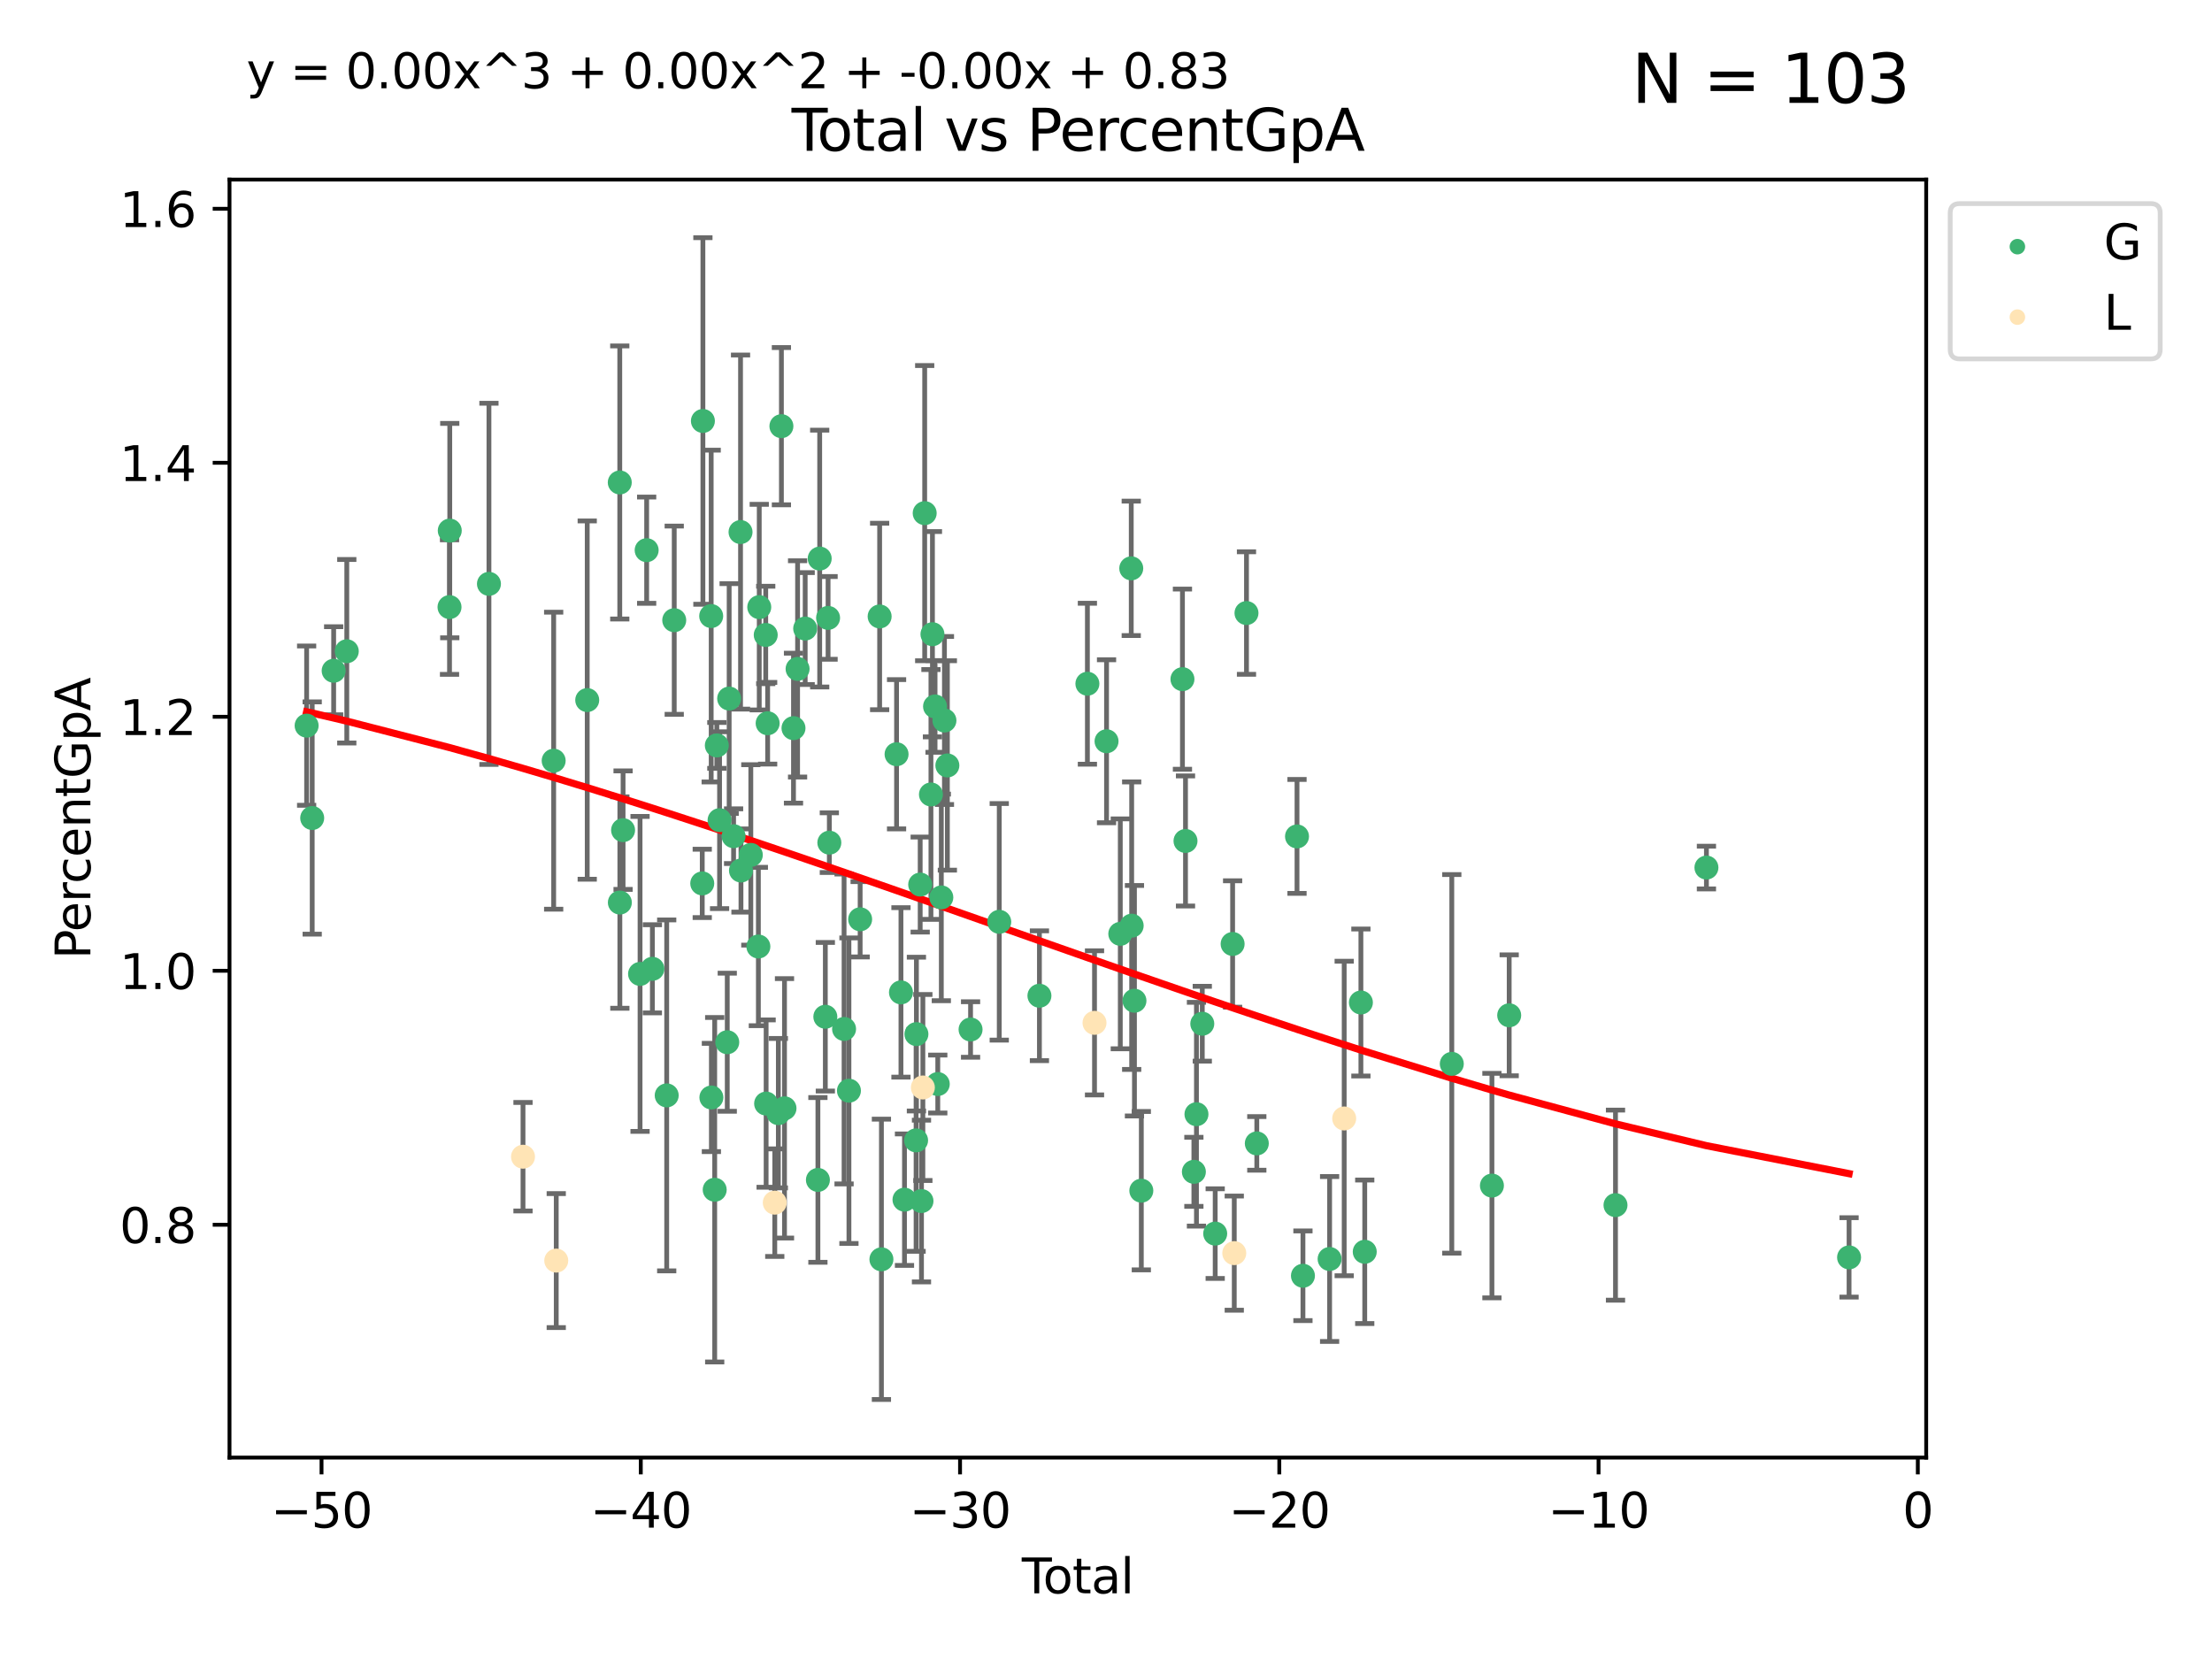 <?xml version="1.0" encoding="utf-8" standalone="no"?>
<!DOCTYPE svg PUBLIC "-//W3C//DTD SVG 1.1//EN"
  "http://www.w3.org/Graphics/SVG/1.1/DTD/svg11.dtd">
<svg xmlns:xlink="http://www.w3.org/1999/xlink" width="460.8pt" height="345.6pt" viewBox="0 0 460.8 345.6" xmlns="http://www.w3.org/2000/svg" version="1.1">
 <defs>
  <style type="text/css">*{stroke-linejoin: round; stroke-linecap: butt}</style>
 </defs>
 <g id="figure_1">
  <g id="patch_1">
   <path d="M 0 345.6 
L 460.8 345.6 
L 460.8 0 
L 0 0 
z
" style="fill: #ffffff"/>
  </g>
  <g id="axes_1">
   <g id="patch_2">
    <path d="M 47.81 303.64 
L 401.26 303.64 
L 401.26 37.411 
L 47.81 37.411 
z
" style="fill: #ffffff"/>
   </g>
   <g id="PathCollection_1">
    <defs>
     <path id="m0fae622077" d="M 0 1.118 
C 0.297 1.118 0.581 1 0.791 0.791 
C 1 0.581 1.118 0.297 1.118 0 
C 1.118 -0.297 1 -0.581 0.791 -0.791 
C 0.581 -1 0.297 -1.118 0 -1.118 
C -0.297 -1.118 -0.581 -1 -0.791 -0.791 
C -1 -0.581 -1.118 -0.297 -1.118 0 
C -1.118 0.297 -1 0.581 -0.791 0.791 
C -0.581 1 -0.297 1.118 0 1.118 
z
" style="stroke: #3cb371"/>
    </defs>
    <g clip-path="url(#pb8b8054c6c)">
     <use xlink:href="#m0fae622077" x="63.876" y="151.162" style="fill: #3cb371; stroke: #3cb371"/>
     <use xlink:href="#m0fae622077" x="65.037" y="170.409" style="fill: #3cb371; stroke: #3cb371"/>
     <use xlink:href="#m0fae622077" x="69.506" y="139.727" style="fill: #3cb371; stroke: #3cb371"/>
     <use xlink:href="#m0fae622077" x="72.242" y="135.666" style="fill: #3cb371; stroke: #3cb371"/>
     <use xlink:href="#m0fae622077" x="93.643" y="126.468" style="fill: #3cb371; stroke: #3cb371"/>
     <use xlink:href="#m0fae622077" x="93.694" y="110.534" style="fill: #3cb371; stroke: #3cb371"/>
     <use xlink:href="#m0fae622077" x="101.857" y="121.629" style="fill: #3cb371; stroke: #3cb371"/>
     <use xlink:href="#m0fae622077" x="115.339" y="158.465" style="fill: #3cb371; stroke: #3cb371"/>
     <use xlink:href="#m0fae622077" x="122.33" y="145.84" style="fill: #3cb371; stroke: #3cb371"/>
     <use xlink:href="#m0fae622077" x="129.109" y="100.505" style="fill: #3cb371; stroke: #3cb371"/>
     <use xlink:href="#m0fae622077" x="129.127" y="188.018" style="fill: #3cb371; stroke: #3cb371"/>
     <use xlink:href="#m0fae622077" x="129.799" y="172.935" style="fill: #3cb371; stroke: #3cb371"/>
     <use xlink:href="#m0fae622077" x="133.335" y="202.885" style="fill: #3cb371; stroke: #3cb371"/>
     <use xlink:href="#m0fae622077" x="134.71" y="114.612" style="fill: #3cb371; stroke: #3cb371"/>
     <use xlink:href="#m0fae622077" x="135.902" y="201.823" style="fill: #3cb371; stroke: #3cb371"/>
     <use xlink:href="#m0fae622077" x="138.886" y="228.191" style="fill: #3cb371; stroke: #3cb371"/>
     <use xlink:href="#m0fae622077" x="140.455" y="129.198" style="fill: #3cb371; stroke: #3cb371"/>
     <use xlink:href="#m0fae622077" x="146.291" y="184.031" style="fill: #3cb371; stroke: #3cb371"/>
     <use xlink:href="#m0fae622077" x="146.428" y="87.695" style="fill: #3cb371; stroke: #3cb371"/>
     <use xlink:href="#m0fae622077" x="148.153" y="128.336" style="fill: #3cb371; stroke: #3cb371"/>
     <use xlink:href="#m0fae622077" x="148.195" y="228.624" style="fill: #3cb371; stroke: #3cb371"/>
     <use xlink:href="#m0fae622077" x="148.885" y="247.845" style="fill: #3cb371; stroke: #3cb371"/>
     <use xlink:href="#m0fae622077" x="149.329" y="155.284" style="fill: #3cb371; stroke: #3cb371"/>
     <use xlink:href="#m0fae622077" x="149.9" y="170.857" style="fill: #3cb371; stroke: #3cb371"/>
     <use xlink:href="#m0fae622077" x="151.502" y="217.116" style="fill: #3cb371; stroke: #3cb371"/>
     <use xlink:href="#m0fae622077" x="151.897" y="145.522" style="fill: #3cb371; stroke: #3cb371"/>
     <use xlink:href="#m0fae622077" x="152.82" y="174.193" style="fill: #3cb371; stroke: #3cb371"/>
     <use xlink:href="#m0fae622077" x="154.268" y="110.837" style="fill: #3cb371; stroke: #3cb371"/>
     <use xlink:href="#m0fae622077" x="154.358" y="181.343" style="fill: #3cb371; stroke: #3cb371"/>
     <use xlink:href="#m0fae622077" x="156.409" y="178.094" style="fill: #3cb371; stroke: #3cb371"/>
     <use xlink:href="#m0fae622077" x="157.983" y="197.176" style="fill: #3cb371; stroke: #3cb371"/>
     <use xlink:href="#m0fae622077" x="158.166" y="126.478" style="fill: #3cb371; stroke: #3cb371"/>
     <use xlink:href="#m0fae622077" x="159.515" y="132.272" style="fill: #3cb371; stroke: #3cb371"/>
     <use xlink:href="#m0fae622077" x="159.597" y="229.896" style="fill: #3cb371; stroke: #3cb371"/>
     <use xlink:href="#m0fae622077" x="159.915" y="150.669" style="fill: #3cb371; stroke: #3cb371"/>
     <use xlink:href="#m0fae622077" x="162.145" y="231.892" style="fill: #3cb371; stroke: #3cb371"/>
     <use xlink:href="#m0fae622077" x="162.781" y="88.779" style="fill: #3cb371; stroke: #3cb371"/>
     <use xlink:href="#m0fae622077" x="163.426" y="230.883" style="fill: #3cb371; stroke: #3cb371"/>
     <use xlink:href="#m0fae622077" x="165.3" y="151.685" style="fill: #3cb371; stroke: #3cb371"/>
     <use xlink:href="#m0fae622077" x="166.152" y="139.343" style="fill: #3cb371; stroke: #3cb371"/>
     <use xlink:href="#m0fae622077" x="167.733" y="130.939" style="fill: #3cb371; stroke: #3cb371"/>
     <use xlink:href="#m0fae622077" x="170.386" y="245.801" style="fill: #3cb371; stroke: #3cb371"/>
     <use xlink:href="#m0fae622077" x="170.757" y="116.358" style="fill: #3cb371; stroke: #3cb371"/>
     <use xlink:href="#m0fae622077" x="171.932" y="211.808" style="fill: #3cb371; stroke: #3cb371"/>
     <use xlink:href="#m0fae622077" x="172.505" y="128.721" style="fill: #3cb371; stroke: #3cb371"/>
     <use xlink:href="#m0fae622077" x="172.766" y="175.541" style="fill: #3cb371; stroke: #3cb371"/>
     <use xlink:href="#m0fae622077" x="175.836" y="214.352" style="fill: #3cb371; stroke: #3cb371"/>
     <use xlink:href="#m0fae622077" x="176.851" y="227.212" style="fill: #3cb371; stroke: #3cb371"/>
     <use xlink:href="#m0fae622077" x="179.184" y="191.505" style="fill: #3cb371; stroke: #3cb371"/>
     <use xlink:href="#m0fae622077" x="183.245" y="128.418" style="fill: #3cb371; stroke: #3cb371"/>
     <use xlink:href="#m0fae622077" x="183.616" y="262.34" style="fill: #3cb371; stroke: #3cb371"/>
     <use xlink:href="#m0fae622077" x="186.771" y="157.121" style="fill: #3cb371; stroke: #3cb371"/>
     <use xlink:href="#m0fae622077" x="187.687" y="206.733" style="fill: #3cb371; stroke: #3cb371"/>
     <use xlink:href="#m0fae622077" x="188.421" y="249.912" style="fill: #3cb371; stroke: #3cb371"/>
     <use xlink:href="#m0fae622077" x="190.838" y="237.561" style="fill: #3cb371; stroke: #3cb371"/>
     <use xlink:href="#m0fae622077" x="190.907" y="215.423" style="fill: #3cb371; stroke: #3cb371"/>
     <use xlink:href="#m0fae622077" x="191.692" y="184.272" style="fill: #3cb371; stroke: #3cb371"/>
     <use xlink:href="#m0fae622077" x="191.962" y="250.2" style="fill: #3cb371; stroke: #3cb371"/>
     <use xlink:href="#m0fae622077" x="192.63" y="106.897" style="fill: #3cb371; stroke: #3cb371"/>
     <use xlink:href="#m0fae622077" x="193.932" y="165.501" style="fill: #3cb371; stroke: #3cb371"/>
     <use xlink:href="#m0fae622077" x="194.246" y="132.118" style="fill: #3cb371; stroke: #3cb371"/>
     <use xlink:href="#m0fae622077" x="194.788" y="147.163" style="fill: #3cb371; stroke: #3cb371"/>
     <use xlink:href="#m0fae622077" x="195.356" y="225.824" style="fill: #3cb371; stroke: #3cb371"/>
     <use xlink:href="#m0fae622077" x="196.095" y="186.948" style="fill: #3cb371; stroke: #3cb371"/>
     <use xlink:href="#m0fae622077" x="196.744" y="150.093" style="fill: #3cb371; stroke: #3cb371"/>
     <use xlink:href="#m0fae622077" x="197.355" y="159.457" style="fill: #3cb371; stroke: #3cb371"/>
     <use xlink:href="#m0fae622077" x="202.186" y="214.463" style="fill: #3cb371; stroke: #3cb371"/>
     <use xlink:href="#m0fae622077" x="208.162" y="192.031" style="fill: #3cb371; stroke: #3cb371"/>
     <use xlink:href="#m0fae622077" x="216.532" y="207.43" style="fill: #3cb371; stroke: #3cb371"/>
     <use xlink:href="#m0fae622077" x="226.525" y="142.433" style="fill: #3cb371; stroke: #3cb371"/>
     <use xlink:href="#m0fae622077" x="230.513" y="154.417" style="fill: #3cb371; stroke: #3cb371"/>
     <use xlink:href="#m0fae622077" x="233.378" y="194.535" style="fill: #3cb371; stroke: #3cb371"/>
     <use xlink:href="#m0fae622077" x="235.66" y="118.397" style="fill: #3cb371; stroke: #3cb371"/>
     <use xlink:href="#m0fae622077" x="235.749" y="192.836" style="fill: #3cb371; stroke: #3cb371"/>
     <use xlink:href="#m0fae622077" x="236.328" y="208.468" style="fill: #3cb371; stroke: #3cb371"/>
     <use xlink:href="#m0fae622077" x="237.758" y="248.039" style="fill: #3cb371; stroke: #3cb371"/>
     <use xlink:href="#m0fae622077" x="246.326" y="141.481" style="fill: #3cb371; stroke: #3cb371"/>
     <use xlink:href="#m0fae622077" x="246.962" y="175.188" style="fill: #3cb371; stroke: #3cb371"/>
     <use xlink:href="#m0fae622077" x="248.707" y="244.111" style="fill: #3cb371; stroke: #3cb371"/>
     <use xlink:href="#m0fae622077" x="249.244" y="232.11" style="fill: #3cb371; stroke: #3cb371"/>
     <use xlink:href="#m0fae622077" x="250.458" y="213.262" style="fill: #3cb371; stroke: #3cb371"/>
     <use xlink:href="#m0fae622077" x="253.148" y="256.983" style="fill: #3cb371; stroke: #3cb371"/>
     <use xlink:href="#m0fae622077" x="256.777" y="196.646" style="fill: #3cb371; stroke: #3cb371"/>
     <use xlink:href="#m0fae622077" x="259.666" y="127.711" style="fill: #3cb371; stroke: #3cb371"/>
     <use xlink:href="#m0fae622077" x="261.815" y="238.194" style="fill: #3cb371; stroke: #3cb371"/>
     <use xlink:href="#m0fae622077" x="270.191" y="174.243" style="fill: #3cb371; stroke: #3cb371"/>
     <use xlink:href="#m0fae622077" x="271.427" y="265.764" style="fill: #3cb371; stroke: #3cb371"/>
     <use xlink:href="#m0fae622077" x="276.983" y="262.273" style="fill: #3cb371; stroke: #3cb371"/>
     <use xlink:href="#m0fae622077" x="283.501" y="208.837" style="fill: #3cb371; stroke: #3cb371"/>
     <use xlink:href="#m0fae622077" x="284.301" y="260.77" style="fill: #3cb371; stroke: #3cb371"/>
     <use xlink:href="#m0fae622077" x="302.436" y="221.621" style="fill: #3cb371; stroke: #3cb371"/>
     <use xlink:href="#m0fae622077" x="310.795" y="246.98" style="fill: #3cb371; stroke: #3cb371"/>
     <use xlink:href="#m0fae622077" x="314.392" y="211.505" style="fill: #3cb371; stroke: #3cb371"/>
     <use xlink:href="#m0fae622077" x="336.538" y="251.053" style="fill: #3cb371; stroke: #3cb371"/>
     <use xlink:href="#m0fae622077" x="355.481" y="180.729" style="fill: #3cb371; stroke: #3cb371"/>
     <use xlink:href="#m0fae622077" x="385.194" y="261.936" style="fill: #3cb371; stroke: #3cb371"/>
    </g>
   </g>
   <g id="PathCollection_2">
    <defs>
     <path id="m3888296b2d" d="M 0 1.118 
C 0.297 1.118 0.581 1 0.791 0.791 
C 1 0.581 1.118 0.297 1.118 0 
C 1.118 -0.297 1 -0.581 0.791 -0.791 
C 0.581 -1 0.297 -1.118 0 -1.118 
C -0.297 -1.118 -0.581 -1 -0.791 -0.791 
C -1 -0.581 -1.118 -0.297 -1.118 0 
C -1.118 0.297 -1 0.581 -0.791 0.791 
C -0.581 1 -0.297 1.118 0 1.118 
z
" style="stroke: #ffe4b5"/>
    </defs>
    <g clip-path="url(#pb8b8054c6c)">
     <use xlink:href="#m3888296b2d" x="108.952" y="240.964" style="fill: #ffe4b5; stroke: #ffe4b5"/>
     <use xlink:href="#m3888296b2d" x="115.877" y="262.605" style="fill: #ffe4b5; stroke: #ffe4b5"/>
     <use xlink:href="#m3888296b2d" x="161.399" y="250.536" style="fill: #ffe4b5; stroke: #ffe4b5"/>
     <use xlink:href="#m3888296b2d" x="192.25" y="226.543" style="fill: #ffe4b5; stroke: #ffe4b5"/>
     <use xlink:href="#m3888296b2d" x="228.008" y="213.077" style="fill: #ffe4b5; stroke: #ffe4b5"/>
     <use xlink:href="#m3888296b2d" x="257.12" y="261.052" style="fill: #ffe4b5; stroke: #ffe4b5"/>
     <use xlink:href="#m3888296b2d" x="280.02" y="232.997" style="fill: #ffe4b5; stroke: #ffe4b5"/>
    </g>
   </g>
   <g id="matplotlib.axis_1">
    <g id="xtick_1">
     <g id="line2d_1">
      <defs>
       <path id="m3fd2aa6f1f" d="M 0 0 
L 0 3.5 
" style="stroke: #000000; stroke-width: 0.8"/>
      </defs>
      <g>
       <use xlink:href="#m3fd2aa6f1f" x="66.981" y="303.64" style="stroke: #000000; stroke-width: 0.8"/>
      </g>
     </g>
     <g id="text_1">
      <!-- −50 -->
      <g transform="translate(56.429 318.238)scale(0.1 -0.1)">
       <defs>
        <path id="DejaVuSans-2212" d="M 678 2272 
L 4684 2272 
L 4684 1741 
L 678 1741 
L 678 2272 
z
" transform="scale(0.016)"/>
        <path id="DejaVuSans-35" d="M 691 4666 
L 3169 4666 
L 3169 4134 
L 1269 4134 
L 1269 2991 
Q 1406 3038 1543 3061 
Q 1681 3084 1819 3084 
Q 2600 3084 3056 2656 
Q 3513 2228 3513 1497 
Q 3513 744 3044 326 
Q 2575 -91 1722 -91 
Q 1428 -91 1123 -41 
Q 819 9 494 109 
L 494 744 
Q 775 591 1075 516 
Q 1375 441 1709 441 
Q 2250 441 2565 725 
Q 2881 1009 2881 1497 
Q 2881 1984 2565 2268 
Q 2250 2553 1709 2553 
Q 1456 2553 1204 2497 
Q 953 2441 691 2322 
L 691 4666 
z
" transform="scale(0.016)"/>
        <path id="DejaVuSans-30" d="M 2034 4250 
Q 1547 4250 1301 3770 
Q 1056 3291 1056 2328 
Q 1056 1369 1301 889 
Q 1547 409 2034 409 
Q 2525 409 2770 889 
Q 3016 1369 3016 2328 
Q 3016 3291 2770 3770 
Q 2525 4250 2034 4250 
z
M 2034 4750 
Q 2819 4750 3233 4129 
Q 3647 3509 3647 2328 
Q 3647 1150 3233 529 
Q 2819 -91 2034 -91 
Q 1250 -91 836 529 
Q 422 1150 422 2328 
Q 422 3509 836 4129 
Q 1250 4750 2034 4750 
z
" transform="scale(0.016)"/>
       </defs>
       <use xlink:href="#DejaVuSans-2212"/>
       <use xlink:href="#DejaVuSans-35" x="83.789"/>
       <use xlink:href="#DejaVuSans-30" x="147.412"/>
      </g>
     </g>
    </g>
    <g id="xtick_2">
     <g id="line2d_2">
      <g>
       <use xlink:href="#m3fd2aa6f1f" x="133.488" y="303.64" style="stroke: #000000; stroke-width: 0.8"/>
      </g>
     </g>
     <g id="text_2">
      <!-- −40 -->
      <g transform="translate(122.936 318.238)scale(0.1 -0.1)">
       <defs>
        <path id="DejaVuSans-34" d="M 2419 4116 
L 825 1625 
L 2419 1625 
L 2419 4116 
z
M 2253 4666 
L 3047 4666 
L 3047 1625 
L 3713 1625 
L 3713 1100 
L 3047 1100 
L 3047 0 
L 2419 0 
L 2419 1100 
L 313 1100 
L 313 1709 
L 2253 4666 
z
" transform="scale(0.016)"/>
       </defs>
       <use xlink:href="#DejaVuSans-2212"/>
       <use xlink:href="#DejaVuSans-34" x="83.789"/>
       <use xlink:href="#DejaVuSans-30" x="147.412"/>
      </g>
     </g>
    </g>
    <g id="xtick_3">
     <g id="line2d_3">
      <g>
       <use xlink:href="#m3fd2aa6f1f" x="199.995" y="303.64" style="stroke: #000000; stroke-width: 0.8"/>
      </g>
     </g>
     <g id="text_3">
      <!-- −30 -->
      <g transform="translate(189.443 318.238)scale(0.1 -0.1)">
       <defs>
        <path id="DejaVuSans-33" d="M 2597 2516 
Q 3050 2419 3304 2112 
Q 3559 1806 3559 1356 
Q 3559 666 3084 287 
Q 2609 -91 1734 -91 
Q 1441 -91 1130 -33 
Q 819 25 488 141 
L 488 750 
Q 750 597 1062 519 
Q 1375 441 1716 441 
Q 2309 441 2620 675 
Q 2931 909 2931 1356 
Q 2931 1769 2642 2001 
Q 2353 2234 1838 2234 
L 1294 2234 
L 1294 2753 
L 1863 2753 
Q 2328 2753 2575 2939 
Q 2822 3125 2822 3475 
Q 2822 3834 2567 4026 
Q 2313 4219 1838 4219 
Q 1578 4219 1281 4162 
Q 984 4106 628 3988 
L 628 4550 
Q 988 4650 1302 4700 
Q 1616 4750 1894 4750 
Q 2613 4750 3031 4423 
Q 3450 4097 3450 3541 
Q 3450 3153 3228 2886 
Q 3006 2619 2597 2516 
z
" transform="scale(0.016)"/>
       </defs>
       <use xlink:href="#DejaVuSans-2212"/>
       <use xlink:href="#DejaVuSans-33" x="83.789"/>
       <use xlink:href="#DejaVuSans-30" x="147.412"/>
      </g>
     </g>
    </g>
    <g id="xtick_4">
     <g id="line2d_4">
      <g>
       <use xlink:href="#m3fd2aa6f1f" x="266.502" y="303.64" style="stroke: #000000; stroke-width: 0.8"/>
      </g>
     </g>
     <g id="text_4">
      <!-- −20 -->
      <g transform="translate(255.95 318.238)scale(0.1 -0.1)">
       <defs>
        <path id="DejaVuSans-32" d="M 1228 531 
L 3431 531 
L 3431 0 
L 469 0 
L 469 531 
Q 828 903 1448 1529 
Q 2069 2156 2228 2338 
Q 2531 2678 2651 2914 
Q 2772 3150 2772 3378 
Q 2772 3750 2511 3984 
Q 2250 4219 1831 4219 
Q 1534 4219 1204 4116 
Q 875 4013 500 3803 
L 500 4441 
Q 881 4594 1212 4672 
Q 1544 4750 1819 4750 
Q 2544 4750 2975 4387 
Q 3406 4025 3406 3419 
Q 3406 3131 3298 2873 
Q 3191 2616 2906 2266 
Q 2828 2175 2409 1742 
Q 1991 1309 1228 531 
z
" transform="scale(0.016)"/>
       </defs>
       <use xlink:href="#DejaVuSans-2212"/>
       <use xlink:href="#DejaVuSans-32" x="83.789"/>
       <use xlink:href="#DejaVuSans-30" x="147.412"/>
      </g>
     </g>
    </g>
    <g id="xtick_5">
     <g id="line2d_5">
      <g>
       <use xlink:href="#m3fd2aa6f1f" x="333.009" y="303.64" style="stroke: #000000; stroke-width: 0.8"/>
      </g>
     </g>
     <g id="text_5">
      <!-- −10 -->
      <g transform="translate(322.457 318.238)scale(0.1 -0.1)">
       <defs>
        <path id="DejaVuSans-31" d="M 794 531 
L 1825 531 
L 1825 4091 
L 703 3866 
L 703 4441 
L 1819 4666 
L 2450 4666 
L 2450 531 
L 3481 531 
L 3481 0 
L 794 0 
L 794 531 
z
" transform="scale(0.016)"/>
       </defs>
       <use xlink:href="#DejaVuSans-2212"/>
       <use xlink:href="#DejaVuSans-31" x="83.789"/>
       <use xlink:href="#DejaVuSans-30" x="147.412"/>
      </g>
     </g>
    </g>
    <g id="xtick_6">
     <g id="line2d_6">
      <g>
       <use xlink:href="#m3fd2aa6f1f" x="399.516" y="303.64" style="stroke: #000000; stroke-width: 0.8"/>
      </g>
     </g>
     <g id="text_6">
      <!-- 0 -->
      <g transform="translate(396.335 318.238)scale(0.1 -0.1)">
       <use xlink:href="#DejaVuSans-30"/>
      </g>
     </g>
    </g>
    <g id="text_7">
     <!-- Total -->
     <g transform="translate(212.858 331.917)scale(0.1 -0.1)">
      <defs>
       <path id="DejaVuSans-54" d="M -19 4666 
L 3928 4666 
L 3928 4134 
L 2272 4134 
L 2272 0 
L 1638 0 
L 1638 4134 
L -19 4134 
L -19 4666 
z
" transform="scale(0.016)"/>
       <path id="DejaVuSans-6f" d="M 1959 3097 
Q 1497 3097 1228 2736 
Q 959 2375 959 1747 
Q 959 1119 1226 758 
Q 1494 397 1959 397 
Q 2419 397 2687 759 
Q 2956 1122 2956 1747 
Q 2956 2369 2687 2733 
Q 2419 3097 1959 3097 
z
M 1959 3584 
Q 2709 3584 3137 3096 
Q 3566 2609 3566 1747 
Q 3566 888 3137 398 
Q 2709 -91 1959 -91 
Q 1206 -91 779 398 
Q 353 888 353 1747 
Q 353 2609 779 3096 
Q 1206 3584 1959 3584 
z
" transform="scale(0.016)"/>
       <path id="DejaVuSans-74" d="M 1172 4494 
L 1172 3500 
L 2356 3500 
L 2356 3053 
L 1172 3053 
L 1172 1153 
Q 1172 725 1289 603 
Q 1406 481 1766 481 
L 2356 481 
L 2356 0 
L 1766 0 
Q 1100 0 847 248 
Q 594 497 594 1153 
L 594 3053 
L 172 3053 
L 172 3500 
L 594 3500 
L 594 4494 
L 1172 4494 
z
" transform="scale(0.016)"/>
       <path id="DejaVuSans-61" d="M 2194 1759 
Q 1497 1759 1228 1600 
Q 959 1441 959 1056 
Q 959 750 1161 570 
Q 1363 391 1709 391 
Q 2188 391 2477 730 
Q 2766 1069 2766 1631 
L 2766 1759 
L 2194 1759 
z
M 3341 1997 
L 3341 0 
L 2766 0 
L 2766 531 
Q 2569 213 2275 61 
Q 1981 -91 1556 -91 
Q 1019 -91 701 211 
Q 384 513 384 1019 
Q 384 1609 779 1909 
Q 1175 2209 1959 2209 
L 2766 2209 
L 2766 2266 
Q 2766 2663 2505 2880 
Q 2244 3097 1772 3097 
Q 1472 3097 1187 3025 
Q 903 2953 641 2809 
L 641 3341 
Q 956 3463 1253 3523 
Q 1550 3584 1831 3584 
Q 2591 3584 2966 3190 
Q 3341 2797 3341 1997 
z
" transform="scale(0.016)"/>
       <path id="DejaVuSans-6c" d="M 603 4863 
L 1178 4863 
L 1178 0 
L 603 0 
L 603 4863 
z
" transform="scale(0.016)"/>
      </defs>
      <use xlink:href="#DejaVuSans-54"/>
      <use xlink:href="#DejaVuSans-6f" x="44.084"/>
      <use xlink:href="#DejaVuSans-74" x="105.266"/>
      <use xlink:href="#DejaVuSans-61" x="144.475"/>
      <use xlink:href="#DejaVuSans-6c" x="205.754"/>
     </g>
    </g>
   </g>
   <g id="matplotlib.axis_2">
    <g id="ytick_1">
     <g id="line2d_7">
      <defs>
       <path id="m88d0775c5d" d="M 0 0 
L -3.5 0 
" style="stroke: #000000; stroke-width: 0.8"/>
      </defs>
      <g>
       <use xlink:href="#m88d0775c5d" x="47.81" y="255.146" style="stroke: #000000; stroke-width: 0.8"/>
      </g>
     </g>
     <g id="text_8">
      <!-- 0.8 -->
      <g transform="translate(24.907 258.945)scale(0.1 -0.1)">
       <defs>
        <path id="DejaVuSans-2e" d="M 684 794 
L 1344 794 
L 1344 0 
L 684 0 
L 684 794 
z
" transform="scale(0.016)"/>
        <path id="DejaVuSans-38" d="M 2034 2216 
Q 1584 2216 1326 1975 
Q 1069 1734 1069 1313 
Q 1069 891 1326 650 
Q 1584 409 2034 409 
Q 2484 409 2743 651 
Q 3003 894 3003 1313 
Q 3003 1734 2745 1975 
Q 2488 2216 2034 2216 
z
M 1403 2484 
Q 997 2584 770 2862 
Q 544 3141 544 3541 
Q 544 4100 942 4425 
Q 1341 4750 2034 4750 
Q 2731 4750 3128 4425 
Q 3525 4100 3525 3541 
Q 3525 3141 3298 2862 
Q 3072 2584 2669 2484 
Q 3125 2378 3379 2068 
Q 3634 1759 3634 1313 
Q 3634 634 3220 271 
Q 2806 -91 2034 -91 
Q 1263 -91 848 271 
Q 434 634 434 1313 
Q 434 1759 690 2068 
Q 947 2378 1403 2484 
z
M 1172 3481 
Q 1172 3119 1398 2916 
Q 1625 2713 2034 2713 
Q 2441 2713 2670 2916 
Q 2900 3119 2900 3481 
Q 2900 3844 2670 4047 
Q 2441 4250 2034 4250 
Q 1625 4250 1398 4047 
Q 1172 3844 1172 3481 
z
" transform="scale(0.016)"/>
       </defs>
       <use xlink:href="#DejaVuSans-30"/>
       <use xlink:href="#DejaVuSans-2e" x="63.623"/>
       <use xlink:href="#DejaVuSans-38" x="95.41"/>
      </g>
     </g>
    </g>
    <g id="ytick_2">
     <g id="line2d_8">
      <g>
       <use xlink:href="#m88d0775c5d" x="47.81" y="202.232" style="stroke: #000000; stroke-width: 0.8"/>
      </g>
     </g>
     <g id="text_9">
      <!-- 1.0 -->
      <g transform="translate(24.907 206.032)scale(0.1 -0.1)">
       <use xlink:href="#DejaVuSans-31"/>
       <use xlink:href="#DejaVuSans-2e" x="63.623"/>
       <use xlink:href="#DejaVuSans-30" x="95.41"/>
      </g>
     </g>
    </g>
    <g id="ytick_3">
     <g id="line2d_9">
      <g>
       <use xlink:href="#m88d0775c5d" x="47.81" y="149.319" style="stroke: #000000; stroke-width: 0.8"/>
      </g>
     </g>
     <g id="text_10">
      <!-- 1.2 -->
      <g transform="translate(24.907 153.118)scale(0.1 -0.1)">
       <use xlink:href="#DejaVuSans-31"/>
       <use xlink:href="#DejaVuSans-2e" x="63.623"/>
       <use xlink:href="#DejaVuSans-32" x="95.41"/>
      </g>
     </g>
    </g>
    <g id="ytick_4">
     <g id="line2d_10">
      <g>
       <use xlink:href="#m88d0775c5d" x="47.81" y="96.406" style="stroke: #000000; stroke-width: 0.8"/>
      </g>
     </g>
     <g id="text_11">
      <!-- 1.4 -->
      <g transform="translate(24.907 100.205)scale(0.1 -0.1)">
       <use xlink:href="#DejaVuSans-31"/>
       <use xlink:href="#DejaVuSans-2e" x="63.623"/>
       <use xlink:href="#DejaVuSans-34" x="95.41"/>
      </g>
     </g>
    </g>
    <g id="ytick_5">
     <g id="line2d_11">
      <g>
       <use xlink:href="#m88d0775c5d" x="47.81" y="43.492" style="stroke: #000000; stroke-width: 0.8"/>
      </g>
     </g>
     <g id="text_12">
      <!-- 1.6 -->
      <g transform="translate(24.907 47.292)scale(0.1 -0.1)">
       <defs>
        <path id="DejaVuSans-36" d="M 2113 2584 
Q 1688 2584 1439 2293 
Q 1191 2003 1191 1497 
Q 1191 994 1439 701 
Q 1688 409 2113 409 
Q 2538 409 2786 701 
Q 3034 994 3034 1497 
Q 3034 2003 2786 2293 
Q 2538 2584 2113 2584 
z
M 3366 4563 
L 3366 3988 
Q 3128 4100 2886 4159 
Q 2644 4219 2406 4219 
Q 1781 4219 1451 3797 
Q 1122 3375 1075 2522 
Q 1259 2794 1537 2939 
Q 1816 3084 2150 3084 
Q 2853 3084 3261 2657 
Q 3669 2231 3669 1497 
Q 3669 778 3244 343 
Q 2819 -91 2113 -91 
Q 1303 -91 875 529 
Q 447 1150 447 2328 
Q 447 3434 972 4092 
Q 1497 4750 2381 4750 
Q 2619 4750 2861 4703 
Q 3103 4656 3366 4563 
z
" transform="scale(0.016)"/>
       </defs>
       <use xlink:href="#DejaVuSans-31"/>
       <use xlink:href="#DejaVuSans-2e" x="63.623"/>
       <use xlink:href="#DejaVuSans-36" x="95.41"/>
      </g>
     </g>
    </g>
    <g id="text_13">
     <!-- PercentGpA -->
     <g transform="translate(18.827 199.802)rotate(-90)scale(0.1 -0.1)">
      <defs>
       <path id="DejaVuSans-50" d="M 1259 4147 
L 1259 2394 
L 2053 2394 
Q 2494 2394 2734 2622 
Q 2975 2850 2975 3272 
Q 2975 3691 2734 3919 
Q 2494 4147 2053 4147 
L 1259 4147 
z
M 628 4666 
L 2053 4666 
Q 2838 4666 3239 4311 
Q 3641 3956 3641 3272 
Q 3641 2581 3239 2228 
Q 2838 1875 2053 1875 
L 1259 1875 
L 1259 0 
L 628 0 
L 628 4666 
z
" transform="scale(0.016)"/>
       <path id="DejaVuSans-65" d="M 3597 1894 
L 3597 1613 
L 953 1613 
Q 991 1019 1311 708 
Q 1631 397 2203 397 
Q 2534 397 2845 478 
Q 3156 559 3463 722 
L 3463 178 
Q 3153 47 2828 -22 
Q 2503 -91 2169 -91 
Q 1331 -91 842 396 
Q 353 884 353 1716 
Q 353 2575 817 3079 
Q 1281 3584 2069 3584 
Q 2775 3584 3186 3129 
Q 3597 2675 3597 1894 
z
M 3022 2063 
Q 3016 2534 2758 2815 
Q 2500 3097 2075 3097 
Q 1594 3097 1305 2825 
Q 1016 2553 972 2059 
L 3022 2063 
z
" transform="scale(0.016)"/>
       <path id="DejaVuSans-72" d="M 2631 2963 
Q 2534 3019 2420 3045 
Q 2306 3072 2169 3072 
Q 1681 3072 1420 2755 
Q 1159 2438 1159 1844 
L 1159 0 
L 581 0 
L 581 3500 
L 1159 3500 
L 1159 2956 
Q 1341 3275 1631 3429 
Q 1922 3584 2338 3584 
Q 2397 3584 2469 3576 
Q 2541 3569 2628 3553 
L 2631 2963 
z
" transform="scale(0.016)"/>
       <path id="DejaVuSans-63" d="M 3122 3366 
L 3122 2828 
Q 2878 2963 2633 3030 
Q 2388 3097 2138 3097 
Q 1578 3097 1268 2742 
Q 959 2388 959 1747 
Q 959 1106 1268 751 
Q 1578 397 2138 397 
Q 2388 397 2633 464 
Q 2878 531 3122 666 
L 3122 134 
Q 2881 22 2623 -34 
Q 2366 -91 2075 -91 
Q 1284 -91 818 406 
Q 353 903 353 1747 
Q 353 2603 823 3093 
Q 1294 3584 2113 3584 
Q 2378 3584 2631 3529 
Q 2884 3475 3122 3366 
z
" transform="scale(0.016)"/>
       <path id="DejaVuSans-6e" d="M 3513 2113 
L 3513 0 
L 2938 0 
L 2938 2094 
Q 2938 2591 2744 2837 
Q 2550 3084 2163 3084 
Q 1697 3084 1428 2787 
Q 1159 2491 1159 1978 
L 1159 0 
L 581 0 
L 581 3500 
L 1159 3500 
L 1159 2956 
Q 1366 3272 1645 3428 
Q 1925 3584 2291 3584 
Q 2894 3584 3203 3211 
Q 3513 2838 3513 2113 
z
" transform="scale(0.016)"/>
       <path id="DejaVuSans-47" d="M 3809 666 
L 3809 1919 
L 2778 1919 
L 2778 2438 
L 4434 2438 
L 4434 434 
Q 4069 175 3628 42 
Q 3188 -91 2688 -91 
Q 1594 -91 976 548 
Q 359 1188 359 2328 
Q 359 3472 976 4111 
Q 1594 4750 2688 4750 
Q 3144 4750 3555 4637 
Q 3966 4525 4313 4306 
L 4313 3634 
Q 3963 3931 3569 4081 
Q 3175 4231 2741 4231 
Q 1884 4231 1454 3753 
Q 1025 3275 1025 2328 
Q 1025 1384 1454 906 
Q 1884 428 2741 428 
Q 3075 428 3337 486 
Q 3600 544 3809 666 
z
" transform="scale(0.016)"/>
       <path id="DejaVuSans-70" d="M 1159 525 
L 1159 -1331 
L 581 -1331 
L 581 3500 
L 1159 3500 
L 1159 2969 
Q 1341 3281 1617 3432 
Q 1894 3584 2278 3584 
Q 2916 3584 3314 3078 
Q 3713 2572 3713 1747 
Q 3713 922 3314 415 
Q 2916 -91 2278 -91 
Q 1894 -91 1617 61 
Q 1341 213 1159 525 
z
M 3116 1747 
Q 3116 2381 2855 2742 
Q 2594 3103 2138 3103 
Q 1681 3103 1420 2742 
Q 1159 2381 1159 1747 
Q 1159 1113 1420 752 
Q 1681 391 2138 391 
Q 2594 391 2855 752 
Q 3116 1113 3116 1747 
z
" transform="scale(0.016)"/>
       <path id="DejaVuSans-41" d="M 2188 4044 
L 1331 1722 
L 3047 1722 
L 2188 4044 
z
M 1831 4666 
L 2547 4666 
L 4325 0 
L 3669 0 
L 3244 1197 
L 1141 1197 
L 716 0 
L 50 0 
L 1831 4666 
z
" transform="scale(0.016)"/>
      </defs>
      <use xlink:href="#DejaVuSans-50"/>
      <use xlink:href="#DejaVuSans-65" x="56.678"/>
      <use xlink:href="#DejaVuSans-72" x="118.201"/>
      <use xlink:href="#DejaVuSans-63" x="157.064"/>
      <use xlink:href="#DejaVuSans-65" x="212.045"/>
      <use xlink:href="#DejaVuSans-6e" x="273.568"/>
      <use xlink:href="#DejaVuSans-74" x="336.947"/>
      <use xlink:href="#DejaVuSans-47" x="376.156"/>
      <use xlink:href="#DejaVuSans-70" x="453.646"/>
      <use xlink:href="#DejaVuSans-41" x="517.123"/>
     </g>
    </g>
   </g>
   <g id="LineCollection_1">
    <path d="M 63.876 167.755 
L 63.876 134.569 
" clip-path="url(#pb8b8054c6c)" style="fill: none; stroke: #696969"/>
    <path d="M 65.037 194.602 
L 65.037 146.215 
" clip-path="url(#pb8b8054c6c)" style="fill: none; stroke: #696969"/>
    <path d="M 69.506 148.902 
L 69.506 130.552 
" clip-path="url(#pb8b8054c6c)" style="fill: none; stroke: #696969"/>
    <path d="M 72.242 154.781 
L 72.242 116.551 
" clip-path="url(#pb8b8054c6c)" style="fill: none; stroke: #696969"/>
    <path d="M 93.643 140.483 
L 93.643 112.452 
" clip-path="url(#pb8b8054c6c)" style="fill: none; stroke: #696969"/>
    <path d="M 93.694 132.866 
L 93.694 88.202 
" clip-path="url(#pb8b8054c6c)" style="fill: none; stroke: #696969"/>
    <path d="M 101.857 159.25 
L 101.857 84.009 
" clip-path="url(#pb8b8054c6c)" style="fill: none; stroke: #696969"/>
    <path d="M 115.339 189.402 
L 115.339 127.528 
" clip-path="url(#pb8b8054c6c)" style="fill: none; stroke: #696969"/>
    <path d="M 122.33 183.157 
L 122.33 108.522 
" clip-path="url(#pb8b8054c6c)" style="fill: none; stroke: #696969"/>
    <path d="M 129.109 128.95 
L 129.109 72.059 
" clip-path="url(#pb8b8054c6c)" style="fill: none; stroke: #696969"/>
    <path d="M 129.127 210.04 
L 129.127 165.996 
" clip-path="url(#pb8b8054c6c)" style="fill: none; stroke: #696969"/>
    <path d="M 129.799 185.278 
L 129.799 160.592 
" clip-path="url(#pb8b8054c6c)" style="fill: none; stroke: #696969"/>
    <path d="M 133.335 235.691 
L 133.335 170.08 
" clip-path="url(#pb8b8054c6c)" style="fill: none; stroke: #696969"/>
    <path d="M 134.71 125.683 
L 134.71 103.542 
" clip-path="url(#pb8b8054c6c)" style="fill: none; stroke: #696969"/>
    <path d="M 135.902 211.007 
L 135.902 192.639 
" clip-path="url(#pb8b8054c6c)" style="fill: none; stroke: #696969"/>
    <path d="M 138.886 264.743 
L 138.886 191.638 
" clip-path="url(#pb8b8054c6c)" style="fill: none; stroke: #696969"/>
    <path d="M 140.455 148.809 
L 140.455 109.588 
" clip-path="url(#pb8b8054c6c)" style="fill: none; stroke: #696969"/>
    <path d="M 146.291 191.15 
L 146.291 176.912 
" clip-path="url(#pb8b8054c6c)" style="fill: none; stroke: #696969"/>
    <path d="M 146.428 125.878 
L 146.428 49.513 
" clip-path="url(#pb8b8054c6c)" style="fill: none; stroke: #696969"/>
    <path d="M 148.153 162.899 
L 148.153 93.772 
" clip-path="url(#pb8b8054c6c)" style="fill: none; stroke: #696969"/>
    <path d="M 148.195 239.898 
L 148.195 217.35 
" clip-path="url(#pb8b8054c6c)" style="fill: none; stroke: #696969"/>
    <path d="M 148.885 283.726 
L 148.885 211.965 
" clip-path="url(#pb8b8054c6c)" style="fill: none; stroke: #696969"/>
    <path d="M 149.329 160.059 
L 149.329 150.509 
" clip-path="url(#pb8b8054c6c)" style="fill: none; stroke: #696969"/>
    <path d="M 149.9 189.274 
L 149.9 152.439 
" clip-path="url(#pb8b8054c6c)" style="fill: none; stroke: #696969"/>
    <path d="M 151.502 231.496 
L 151.502 202.735 
" clip-path="url(#pb8b8054c6c)" style="fill: none; stroke: #696969"/>
    <path d="M 151.897 169.459 
L 151.897 121.585 
" clip-path="url(#pb8b8054c6c)" style="fill: none; stroke: #696969"/>
    <path d="M 152.82 179.892 
L 152.82 168.494 
" clip-path="url(#pb8b8054c6c)" style="fill: none; stroke: #696969"/>
    <path d="M 154.268 147.722 
L 154.268 73.951 
" clip-path="url(#pb8b8054c6c)" style="fill: none; stroke: #696969"/>
    <path d="M 154.358 190.01 
L 154.358 172.676 
" clip-path="url(#pb8b8054c6c)" style="fill: none; stroke: #696969"/>
    <path d="M 156.409 196.887 
L 156.409 159.301 
" clip-path="url(#pb8b8054c6c)" style="fill: none; stroke: #696969"/>
    <path d="M 157.983 213.67 
L 157.983 180.682 
" clip-path="url(#pb8b8054c6c)" style="fill: none; stroke: #696969"/>
    <path d="M 158.166 147.896 
L 158.166 105.061 
" clip-path="url(#pb8b8054c6c)" style="fill: none; stroke: #696969"/>
    <path d="M 159.515 142.424 
L 159.515 122.121 
" clip-path="url(#pb8b8054c6c)" style="fill: none; stroke: #696969"/>
    <path d="M 159.597 247.331 
L 159.597 212.462 
" clip-path="url(#pb8b8054c6c)" style="fill: none; stroke: #696969"/>
    <path d="M 159.915 159.175 
L 159.915 142.162 
" clip-path="url(#pb8b8054c6c)" style="fill: none; stroke: #696969"/>
    <path d="M 162.145 247.455 
L 162.145 216.329 
" clip-path="url(#pb8b8054c6c)" style="fill: none; stroke: #696969"/>
    <path d="M 162.781 105.16 
L 162.781 72.399 
" clip-path="url(#pb8b8054c6c)" style="fill: none; stroke: #696969"/>
    <path d="M 163.426 257.903 
L 163.426 203.863 
" clip-path="url(#pb8b8054c6c)" style="fill: none; stroke: #696969"/>
    <path d="M 165.3 167.304 
L 165.3 136.067 
" clip-path="url(#pb8b8054c6c)" style="fill: none; stroke: #696969"/>
    <path d="M 166.152 161.868 
L 166.152 116.819 
" clip-path="url(#pb8b8054c6c)" style="fill: none; stroke: #696969"/>
    <path d="M 167.733 142.596 
L 167.733 119.282 
" clip-path="url(#pb8b8054c6c)" style="fill: none; stroke: #696969"/>
    <path d="M 170.386 262.957 
L 170.386 228.645 
" clip-path="url(#pb8b8054c6c)" style="fill: none; stroke: #696969"/>
    <path d="M 170.757 143.109 
L 170.757 89.607 
" clip-path="url(#pb8b8054c6c)" style="fill: none; stroke: #696969"/>
    <path d="M 171.932 227.282 
L 171.932 196.334 
" clip-path="url(#pb8b8054c6c)" style="fill: none; stroke: #696969"/>
    <path d="M 172.505 137.34 
L 172.505 120.102 
" clip-path="url(#pb8b8054c6c)" style="fill: none; stroke: #696969"/>
    <path d="M 172.766 181.757 
L 172.766 169.325 
" clip-path="url(#pb8b8054c6c)" style="fill: none; stroke: #696969"/>
    <path d="M 175.836 246.632 
L 175.836 182.073 
" clip-path="url(#pb8b8054c6c)" style="fill: none; stroke: #696969"/>
    <path d="M 176.851 259.035 
L 176.851 195.388 
" clip-path="url(#pb8b8054c6c)" style="fill: none; stroke: #696969"/>
    <path d="M 179.184 199.348 
L 179.184 183.663 
" clip-path="url(#pb8b8054c6c)" style="fill: none; stroke: #696969"/>
    <path d="M 183.245 147.839 
L 183.245 108.998 
" clip-path="url(#pb8b8054c6c)" style="fill: none; stroke: #696969"/>
    <path d="M 183.616 291.539 
L 183.616 233.14 
" clip-path="url(#pb8b8054c6c)" style="fill: none; stroke: #696969"/>
    <path d="M 186.771 172.669 
L 186.771 141.573 
" clip-path="url(#pb8b8054c6c)" style="fill: none; stroke: #696969"/>
    <path d="M 187.687 224.382 
L 187.687 189.084 
" clip-path="url(#pb8b8054c6c)" style="fill: none; stroke: #696969"/>
    <path d="M 188.421 263.607 
L 188.421 236.218 
" clip-path="url(#pb8b8054c6c)" style="fill: none; stroke: #696969"/>
    <path d="M 190.838 260.675 
L 190.838 214.447 
" clip-path="url(#pb8b8054c6c)" style="fill: none; stroke: #696969"/>
    <path d="M 190.907 231.442 
L 190.907 199.404 
" clip-path="url(#pb8b8054c6c)" style="fill: none; stroke: #696969"/>
    <path d="M 191.692 194.167 
L 191.692 174.376 
" clip-path="url(#pb8b8054c6c)" style="fill: none; stroke: #696969"/>
    <path d="M 191.962 267.044 
L 191.962 233.356 
" clip-path="url(#pb8b8054c6c)" style="fill: none; stroke: #696969"/>
    <path d="M 192.63 137.645 
L 192.63 76.149 
" clip-path="url(#pb8b8054c6c)" style="fill: none; stroke: #696969"/>
    <path d="M 193.932 191.52 
L 193.932 139.482 
" clip-path="url(#pb8b8054c6c)" style="fill: none; stroke: #696969"/>
    <path d="M 194.246 153.501 
L 194.246 110.736 
" clip-path="url(#pb8b8054c6c)" style="fill: none; stroke: #696969"/>
    <path d="M 194.788 156.715 
L 194.788 137.611 
" clip-path="url(#pb8b8054c6c)" style="fill: none; stroke: #696969"/>
    <path d="M 195.356 231.86 
L 195.356 219.788 
" clip-path="url(#pb8b8054c6c)" style="fill: none; stroke: #696969"/>
    <path d="M 196.095 208.467 
L 196.095 165.429 
" clip-path="url(#pb8b8054c6c)" style="fill: none; stroke: #696969"/>
    <path d="M 196.744 167.593 
L 196.744 132.592 
" clip-path="url(#pb8b8054c6c)" style="fill: none; stroke: #696969"/>
    <path d="M 197.355 181.27 
L 197.355 137.644 
" clip-path="url(#pb8b8054c6c)" style="fill: none; stroke: #696969"/>
    <path d="M 202.186 220.245 
L 202.186 208.681 
" clip-path="url(#pb8b8054c6c)" style="fill: none; stroke: #696969"/>
    <path d="M 208.162 216.673 
L 208.162 167.39 
" clip-path="url(#pb8b8054c6c)" style="fill: none; stroke: #696969"/>
    <path d="M 216.532 220.952 
L 216.532 193.908 
" clip-path="url(#pb8b8054c6c)" style="fill: none; stroke: #696969"/>
    <path d="M 226.525 159.197 
L 226.525 125.668 
" clip-path="url(#pb8b8054c6c)" style="fill: none; stroke: #696969"/>
    <path d="M 230.513 171.394 
L 230.513 137.44 
" clip-path="url(#pb8b8054c6c)" style="fill: none; stroke: #696969"/>
    <path d="M 233.378 218.479 
L 233.378 170.591 
" clip-path="url(#pb8b8054c6c)" style="fill: none; stroke: #696969"/>
    <path d="M 235.66 132.401 
L 235.66 104.393 
" clip-path="url(#pb8b8054c6c)" style="fill: none; stroke: #696969"/>
    <path d="M 235.749 222.783 
L 235.749 162.889 
" clip-path="url(#pb8b8054c6c)" style="fill: none; stroke: #696969"/>
    <path d="M 236.328 232.476 
L 236.328 184.46 
" clip-path="url(#pb8b8054c6c)" style="fill: none; stroke: #696969"/>
    <path d="M 237.758 264.535 
L 237.758 231.543 
" clip-path="url(#pb8b8054c6c)" style="fill: none; stroke: #696969"/>
    <path d="M 246.326 160.25 
L 246.326 122.713 
" clip-path="url(#pb8b8054c6c)" style="fill: none; stroke: #696969"/>
    <path d="M 246.962 188.739 
L 246.962 161.637 
" clip-path="url(#pb8b8054c6c)" style="fill: none; stroke: #696969"/>
    <path d="M 248.707 251.306 
L 248.707 236.915 
" clip-path="url(#pb8b8054c6c)" style="fill: none; stroke: #696969"/>
    <path d="M 249.244 255.42 
L 249.244 208.8 
" clip-path="url(#pb8b8054c6c)" style="fill: none; stroke: #696969"/>
    <path d="M 250.458 221.056 
L 250.458 205.469 
" clip-path="url(#pb8b8054c6c)" style="fill: none; stroke: #696969"/>
    <path d="M 253.148 266.324 
L 253.148 247.643 
" clip-path="url(#pb8b8054c6c)" style="fill: none; stroke: #696969"/>
    <path d="M 256.777 209.808 
L 256.777 183.485 
" clip-path="url(#pb8b8054c6c)" style="fill: none; stroke: #696969"/>
    <path d="M 259.666 140.474 
L 259.666 114.949 
" clip-path="url(#pb8b8054c6c)" style="fill: none; stroke: #696969"/>
    <path d="M 261.815 243.777 
L 261.815 232.61 
" clip-path="url(#pb8b8054c6c)" style="fill: none; stroke: #696969"/>
    <path d="M 270.191 186.111 
L 270.191 162.375 
" clip-path="url(#pb8b8054c6c)" style="fill: none; stroke: #696969"/>
    <path d="M 271.427 275.104 
L 271.427 256.425 
" clip-path="url(#pb8b8054c6c)" style="fill: none; stroke: #696969"/>
    <path d="M 276.983 279.449 
L 276.983 245.098 
" clip-path="url(#pb8b8054c6c)" style="fill: none; stroke: #696969"/>
    <path d="M 283.501 224.148 
L 283.501 193.526 
" clip-path="url(#pb8b8054c6c)" style="fill: none; stroke: #696969"/>
    <path d="M 284.301 275.72 
L 284.301 245.82 
" clip-path="url(#pb8b8054c6c)" style="fill: none; stroke: #696969"/>
    <path d="M 302.436 261.051 
L 302.436 182.19 
" clip-path="url(#pb8b8054c6c)" style="fill: none; stroke: #696969"/>
    <path d="M 310.795 270.363 
L 310.795 223.596 
" clip-path="url(#pb8b8054c6c)" style="fill: none; stroke: #696969"/>
    <path d="M 314.392 224.099 
L 314.392 198.912 
" clip-path="url(#pb8b8054c6c)" style="fill: none; stroke: #696969"/>
    <path d="M 336.538 270.851 
L 336.538 231.255 
" clip-path="url(#pb8b8054c6c)" style="fill: none; stroke: #696969"/>
    <path d="M 355.481 185.181 
L 355.481 176.277 
" clip-path="url(#pb8b8054c6c)" style="fill: none; stroke: #696969"/>
    <path d="M 385.194 270.209 
L 385.194 253.664 
" clip-path="url(#pb8b8054c6c)" style="fill: none; stroke: #696969"/>
   </g>
   <g id="line2d_12">
    <defs>
     <path id="m47a3903f90" d="M 2 0 
L -2 -0 
" style="stroke: #696969"/>
    </defs>
    <g clip-path="url(#pb8b8054c6c)">
     <use xlink:href="#m47a3903f90" x="63.876" y="167.755" style="fill: #696969; stroke: #696969"/>
     <use xlink:href="#m47a3903f90" x="65.037" y="194.602" style="fill: #696969; stroke: #696969"/>
     <use xlink:href="#m47a3903f90" x="69.506" y="148.902" style="fill: #696969; stroke: #696969"/>
     <use xlink:href="#m47a3903f90" x="72.242" y="154.781" style="fill: #696969; stroke: #696969"/>
     <use xlink:href="#m47a3903f90" x="93.643" y="140.483" style="fill: #696969; stroke: #696969"/>
     <use xlink:href="#m47a3903f90" x="93.694" y="132.866" style="fill: #696969; stroke: #696969"/>
     <use xlink:href="#m47a3903f90" x="101.857" y="159.25" style="fill: #696969; stroke: #696969"/>
     <use xlink:href="#m47a3903f90" x="115.339" y="189.402" style="fill: #696969; stroke: #696969"/>
     <use xlink:href="#m47a3903f90" x="122.33" y="183.157" style="fill: #696969; stroke: #696969"/>
     <use xlink:href="#m47a3903f90" x="129.109" y="128.95" style="fill: #696969; stroke: #696969"/>
     <use xlink:href="#m47a3903f90" x="129.127" y="210.04" style="fill: #696969; stroke: #696969"/>
     <use xlink:href="#m47a3903f90" x="129.799" y="185.278" style="fill: #696969; stroke: #696969"/>
     <use xlink:href="#m47a3903f90" x="133.335" y="235.691" style="fill: #696969; stroke: #696969"/>
     <use xlink:href="#m47a3903f90" x="134.71" y="125.683" style="fill: #696969; stroke: #696969"/>
     <use xlink:href="#m47a3903f90" x="135.902" y="211.007" style="fill: #696969; stroke: #696969"/>
     <use xlink:href="#m47a3903f90" x="138.886" y="264.743" style="fill: #696969; stroke: #696969"/>
     <use xlink:href="#m47a3903f90" x="140.455" y="148.809" style="fill: #696969; stroke: #696969"/>
     <use xlink:href="#m47a3903f90" x="146.291" y="191.15" style="fill: #696969; stroke: #696969"/>
     <use xlink:href="#m47a3903f90" x="146.428" y="125.878" style="fill: #696969; stroke: #696969"/>
     <use xlink:href="#m47a3903f90" x="148.153" y="162.899" style="fill: #696969; stroke: #696969"/>
     <use xlink:href="#m47a3903f90" x="148.195" y="239.898" style="fill: #696969; stroke: #696969"/>
     <use xlink:href="#m47a3903f90" x="148.885" y="283.726" style="fill: #696969; stroke: #696969"/>
     <use xlink:href="#m47a3903f90" x="149.329" y="160.059" style="fill: #696969; stroke: #696969"/>
     <use xlink:href="#m47a3903f90" x="149.9" y="189.274" style="fill: #696969; stroke: #696969"/>
     <use xlink:href="#m47a3903f90" x="151.502" y="231.496" style="fill: #696969; stroke: #696969"/>
     <use xlink:href="#m47a3903f90" x="151.897" y="169.459" style="fill: #696969; stroke: #696969"/>
     <use xlink:href="#m47a3903f90" x="152.82" y="179.892" style="fill: #696969; stroke: #696969"/>
     <use xlink:href="#m47a3903f90" x="154.268" y="147.722" style="fill: #696969; stroke: #696969"/>
     <use xlink:href="#m47a3903f90" x="154.358" y="190.01" style="fill: #696969; stroke: #696969"/>
     <use xlink:href="#m47a3903f90" x="156.409" y="196.887" style="fill: #696969; stroke: #696969"/>
     <use xlink:href="#m47a3903f90" x="157.983" y="213.67" style="fill: #696969; stroke: #696969"/>
     <use xlink:href="#m47a3903f90" x="158.166" y="147.896" style="fill: #696969; stroke: #696969"/>
     <use xlink:href="#m47a3903f90" x="159.515" y="142.424" style="fill: #696969; stroke: #696969"/>
     <use xlink:href="#m47a3903f90" x="159.597" y="247.331" style="fill: #696969; stroke: #696969"/>
     <use xlink:href="#m47a3903f90" x="159.915" y="159.175" style="fill: #696969; stroke: #696969"/>
     <use xlink:href="#m47a3903f90" x="162.145" y="247.455" style="fill: #696969; stroke: #696969"/>
     <use xlink:href="#m47a3903f90" x="162.781" y="105.16" style="fill: #696969; stroke: #696969"/>
     <use xlink:href="#m47a3903f90" x="163.426" y="257.903" style="fill: #696969; stroke: #696969"/>
     <use xlink:href="#m47a3903f90" x="165.3" y="167.304" style="fill: #696969; stroke: #696969"/>
     <use xlink:href="#m47a3903f90" x="166.152" y="161.868" style="fill: #696969; stroke: #696969"/>
     <use xlink:href="#m47a3903f90" x="167.733" y="142.596" style="fill: #696969; stroke: #696969"/>
     <use xlink:href="#m47a3903f90" x="170.386" y="262.957" style="fill: #696969; stroke: #696969"/>
     <use xlink:href="#m47a3903f90" x="170.757" y="143.109" style="fill: #696969; stroke: #696969"/>
     <use xlink:href="#m47a3903f90" x="171.932" y="227.282" style="fill: #696969; stroke: #696969"/>
     <use xlink:href="#m47a3903f90" x="172.505" y="137.34" style="fill: #696969; stroke: #696969"/>
     <use xlink:href="#m47a3903f90" x="172.766" y="181.757" style="fill: #696969; stroke: #696969"/>
     <use xlink:href="#m47a3903f90" x="175.836" y="246.632" style="fill: #696969; stroke: #696969"/>
     <use xlink:href="#m47a3903f90" x="176.851" y="259.035" style="fill: #696969; stroke: #696969"/>
     <use xlink:href="#m47a3903f90" x="179.184" y="199.348" style="fill: #696969; stroke: #696969"/>
     <use xlink:href="#m47a3903f90" x="183.245" y="147.839" style="fill: #696969; stroke: #696969"/>
     <use xlink:href="#m47a3903f90" x="183.616" y="291.539" style="fill: #696969; stroke: #696969"/>
     <use xlink:href="#m47a3903f90" x="186.771" y="172.669" style="fill: #696969; stroke: #696969"/>
     <use xlink:href="#m47a3903f90" x="187.687" y="224.382" style="fill: #696969; stroke: #696969"/>
     <use xlink:href="#m47a3903f90" x="188.421" y="263.607" style="fill: #696969; stroke: #696969"/>
     <use xlink:href="#m47a3903f90" x="190.838" y="260.675" style="fill: #696969; stroke: #696969"/>
     <use xlink:href="#m47a3903f90" x="190.907" y="231.442" style="fill: #696969; stroke: #696969"/>
     <use xlink:href="#m47a3903f90" x="191.692" y="194.167" style="fill: #696969; stroke: #696969"/>
     <use xlink:href="#m47a3903f90" x="191.962" y="267.044" style="fill: #696969; stroke: #696969"/>
     <use xlink:href="#m47a3903f90" x="192.63" y="137.645" style="fill: #696969; stroke: #696969"/>
     <use xlink:href="#m47a3903f90" x="193.932" y="191.52" style="fill: #696969; stroke: #696969"/>
     <use xlink:href="#m47a3903f90" x="194.246" y="153.501" style="fill: #696969; stroke: #696969"/>
     <use xlink:href="#m47a3903f90" x="194.788" y="156.715" style="fill: #696969; stroke: #696969"/>
     <use xlink:href="#m47a3903f90" x="195.356" y="231.86" style="fill: #696969; stroke: #696969"/>
     <use xlink:href="#m47a3903f90" x="196.095" y="208.467" style="fill: #696969; stroke: #696969"/>
     <use xlink:href="#m47a3903f90" x="196.744" y="167.593" style="fill: #696969; stroke: #696969"/>
     <use xlink:href="#m47a3903f90" x="197.355" y="181.27" style="fill: #696969; stroke: #696969"/>
     <use xlink:href="#m47a3903f90" x="202.186" y="220.245" style="fill: #696969; stroke: #696969"/>
     <use xlink:href="#m47a3903f90" x="208.162" y="216.673" style="fill: #696969; stroke: #696969"/>
     <use xlink:href="#m47a3903f90" x="216.532" y="220.952" style="fill: #696969; stroke: #696969"/>
     <use xlink:href="#m47a3903f90" x="226.525" y="159.197" style="fill: #696969; stroke: #696969"/>
     <use xlink:href="#m47a3903f90" x="230.513" y="171.394" style="fill: #696969; stroke: #696969"/>
     <use xlink:href="#m47a3903f90" x="233.378" y="218.479" style="fill: #696969; stroke: #696969"/>
     <use xlink:href="#m47a3903f90" x="235.66" y="132.401" style="fill: #696969; stroke: #696969"/>
     <use xlink:href="#m47a3903f90" x="235.749" y="222.783" style="fill: #696969; stroke: #696969"/>
     <use xlink:href="#m47a3903f90" x="236.328" y="232.476" style="fill: #696969; stroke: #696969"/>
     <use xlink:href="#m47a3903f90" x="237.758" y="264.535" style="fill: #696969; stroke: #696969"/>
     <use xlink:href="#m47a3903f90" x="246.326" y="160.25" style="fill: #696969; stroke: #696969"/>
     <use xlink:href="#m47a3903f90" x="246.962" y="188.739" style="fill: #696969; stroke: #696969"/>
     <use xlink:href="#m47a3903f90" x="248.707" y="251.306" style="fill: #696969; stroke: #696969"/>
     <use xlink:href="#m47a3903f90" x="249.244" y="255.42" style="fill: #696969; stroke: #696969"/>
     <use xlink:href="#m47a3903f90" x="250.458" y="221.056" style="fill: #696969; stroke: #696969"/>
     <use xlink:href="#m47a3903f90" x="253.148" y="266.324" style="fill: #696969; stroke: #696969"/>
     <use xlink:href="#m47a3903f90" x="256.777" y="209.808" style="fill: #696969; stroke: #696969"/>
     <use xlink:href="#m47a3903f90" x="259.666" y="140.474" style="fill: #696969; stroke: #696969"/>
     <use xlink:href="#m47a3903f90" x="261.815" y="243.777" style="fill: #696969; stroke: #696969"/>
     <use xlink:href="#m47a3903f90" x="270.191" y="186.111" style="fill: #696969; stroke: #696969"/>
     <use xlink:href="#m47a3903f90" x="271.427" y="275.104" style="fill: #696969; stroke: #696969"/>
     <use xlink:href="#m47a3903f90" x="276.983" y="279.449" style="fill: #696969; stroke: #696969"/>
     <use xlink:href="#m47a3903f90" x="283.501" y="224.148" style="fill: #696969; stroke: #696969"/>
     <use xlink:href="#m47a3903f90" x="284.301" y="275.72" style="fill: #696969; stroke: #696969"/>
     <use xlink:href="#m47a3903f90" x="302.436" y="261.051" style="fill: #696969; stroke: #696969"/>
     <use xlink:href="#m47a3903f90" x="310.795" y="270.363" style="fill: #696969; stroke: #696969"/>
     <use xlink:href="#m47a3903f90" x="314.392" y="224.099" style="fill: #696969; stroke: #696969"/>
     <use xlink:href="#m47a3903f90" x="336.538" y="270.851" style="fill: #696969; stroke: #696969"/>
     <use xlink:href="#m47a3903f90" x="355.481" y="185.181" style="fill: #696969; stroke: #696969"/>
     <use xlink:href="#m47a3903f90" x="385.194" y="270.209" style="fill: #696969; stroke: #696969"/>
    </g>
   </g>
   <g id="line2d_13">
    <g clip-path="url(#pb8b8054c6c)">
     <use xlink:href="#m47a3903f90" x="63.876" y="134.569" style="fill: #696969; stroke: #696969"/>
     <use xlink:href="#m47a3903f90" x="65.037" y="146.215" style="fill: #696969; stroke: #696969"/>
     <use xlink:href="#m47a3903f90" x="69.506" y="130.552" style="fill: #696969; stroke: #696969"/>
     <use xlink:href="#m47a3903f90" x="72.242" y="116.551" style="fill: #696969; stroke: #696969"/>
     <use xlink:href="#m47a3903f90" x="93.643" y="112.452" style="fill: #696969; stroke: #696969"/>
     <use xlink:href="#m47a3903f90" x="93.694" y="88.202" style="fill: #696969; stroke: #696969"/>
     <use xlink:href="#m47a3903f90" x="101.857" y="84.009" style="fill: #696969; stroke: #696969"/>
     <use xlink:href="#m47a3903f90" x="115.339" y="127.528" style="fill: #696969; stroke: #696969"/>
     <use xlink:href="#m47a3903f90" x="122.33" y="108.522" style="fill: #696969; stroke: #696969"/>
     <use xlink:href="#m47a3903f90" x="129.109" y="72.059" style="fill: #696969; stroke: #696969"/>
     <use xlink:href="#m47a3903f90" x="129.127" y="165.996" style="fill: #696969; stroke: #696969"/>
     <use xlink:href="#m47a3903f90" x="129.799" y="160.592" style="fill: #696969; stroke: #696969"/>
     <use xlink:href="#m47a3903f90" x="133.335" y="170.08" style="fill: #696969; stroke: #696969"/>
     <use xlink:href="#m47a3903f90" x="134.71" y="103.542" style="fill: #696969; stroke: #696969"/>
     <use xlink:href="#m47a3903f90" x="135.902" y="192.639" style="fill: #696969; stroke: #696969"/>
     <use xlink:href="#m47a3903f90" x="138.886" y="191.638" style="fill: #696969; stroke: #696969"/>
     <use xlink:href="#m47a3903f90" x="140.455" y="109.588" style="fill: #696969; stroke: #696969"/>
     <use xlink:href="#m47a3903f90" x="146.291" y="176.912" style="fill: #696969; stroke: #696969"/>
     <use xlink:href="#m47a3903f90" x="146.428" y="49.513" style="fill: #696969; stroke: #696969"/>
     <use xlink:href="#m47a3903f90" x="148.153" y="93.772" style="fill: #696969; stroke: #696969"/>
     <use xlink:href="#m47a3903f90" x="148.195" y="217.35" style="fill: #696969; stroke: #696969"/>
     <use xlink:href="#m47a3903f90" x="148.885" y="211.965" style="fill: #696969; stroke: #696969"/>
     <use xlink:href="#m47a3903f90" x="149.329" y="150.509" style="fill: #696969; stroke: #696969"/>
     <use xlink:href="#m47a3903f90" x="149.9" y="152.439" style="fill: #696969; stroke: #696969"/>
     <use xlink:href="#m47a3903f90" x="151.502" y="202.735" style="fill: #696969; stroke: #696969"/>
     <use xlink:href="#m47a3903f90" x="151.897" y="121.585" style="fill: #696969; stroke: #696969"/>
     <use xlink:href="#m47a3903f90" x="152.82" y="168.494" style="fill: #696969; stroke: #696969"/>
     <use xlink:href="#m47a3903f90" x="154.268" y="73.951" style="fill: #696969; stroke: #696969"/>
     <use xlink:href="#m47a3903f90" x="154.358" y="172.676" style="fill: #696969; stroke: #696969"/>
     <use xlink:href="#m47a3903f90" x="156.409" y="159.301" style="fill: #696969; stroke: #696969"/>
     <use xlink:href="#m47a3903f90" x="157.983" y="180.682" style="fill: #696969; stroke: #696969"/>
     <use xlink:href="#m47a3903f90" x="158.166" y="105.061" style="fill: #696969; stroke: #696969"/>
     <use xlink:href="#m47a3903f90" x="159.515" y="122.121" style="fill: #696969; stroke: #696969"/>
     <use xlink:href="#m47a3903f90" x="159.597" y="212.462" style="fill: #696969; stroke: #696969"/>
     <use xlink:href="#m47a3903f90" x="159.915" y="142.162" style="fill: #696969; stroke: #696969"/>
     <use xlink:href="#m47a3903f90" x="162.145" y="216.329" style="fill: #696969; stroke: #696969"/>
     <use xlink:href="#m47a3903f90" x="162.781" y="72.399" style="fill: #696969; stroke: #696969"/>
     <use xlink:href="#m47a3903f90" x="163.426" y="203.863" style="fill: #696969; stroke: #696969"/>
     <use xlink:href="#m47a3903f90" x="165.3" y="136.067" style="fill: #696969; stroke: #696969"/>
     <use xlink:href="#m47a3903f90" x="166.152" y="116.819" style="fill: #696969; stroke: #696969"/>
     <use xlink:href="#m47a3903f90" x="167.733" y="119.282" style="fill: #696969; stroke: #696969"/>
     <use xlink:href="#m47a3903f90" x="170.386" y="228.645" style="fill: #696969; stroke: #696969"/>
     <use xlink:href="#m47a3903f90" x="170.757" y="89.607" style="fill: #696969; stroke: #696969"/>
     <use xlink:href="#m47a3903f90" x="171.932" y="196.334" style="fill: #696969; stroke: #696969"/>
     <use xlink:href="#m47a3903f90" x="172.505" y="120.102" style="fill: #696969; stroke: #696969"/>
     <use xlink:href="#m47a3903f90" x="172.766" y="169.325" style="fill: #696969; stroke: #696969"/>
     <use xlink:href="#m47a3903f90" x="175.836" y="182.073" style="fill: #696969; stroke: #696969"/>
     <use xlink:href="#m47a3903f90" x="176.851" y="195.388" style="fill: #696969; stroke: #696969"/>
     <use xlink:href="#m47a3903f90" x="179.184" y="183.663" style="fill: #696969; stroke: #696969"/>
     <use xlink:href="#m47a3903f90" x="183.245" y="108.998" style="fill: #696969; stroke: #696969"/>
     <use xlink:href="#m47a3903f90" x="183.616" y="233.14" style="fill: #696969; stroke: #696969"/>
     <use xlink:href="#m47a3903f90" x="186.771" y="141.573" style="fill: #696969; stroke: #696969"/>
     <use xlink:href="#m47a3903f90" x="187.687" y="189.084" style="fill: #696969; stroke: #696969"/>
     <use xlink:href="#m47a3903f90" x="188.421" y="236.218" style="fill: #696969; stroke: #696969"/>
     <use xlink:href="#m47a3903f90" x="190.838" y="214.447" style="fill: #696969; stroke: #696969"/>
     <use xlink:href="#m47a3903f90" x="190.907" y="199.404" style="fill: #696969; stroke: #696969"/>
     <use xlink:href="#m47a3903f90" x="191.692" y="174.376" style="fill: #696969; stroke: #696969"/>
     <use xlink:href="#m47a3903f90" x="191.962" y="233.356" style="fill: #696969; stroke: #696969"/>
     <use xlink:href="#m47a3903f90" x="192.63" y="76.149" style="fill: #696969; stroke: #696969"/>
     <use xlink:href="#m47a3903f90" x="193.932" y="139.482" style="fill: #696969; stroke: #696969"/>
     <use xlink:href="#m47a3903f90" x="194.246" y="110.736" style="fill: #696969; stroke: #696969"/>
     <use xlink:href="#m47a3903f90" x="194.788" y="137.611" style="fill: #696969; stroke: #696969"/>
     <use xlink:href="#m47a3903f90" x="195.356" y="219.788" style="fill: #696969; stroke: #696969"/>
     <use xlink:href="#m47a3903f90" x="196.095" y="165.429" style="fill: #696969; stroke: #696969"/>
     <use xlink:href="#m47a3903f90" x="196.744" y="132.592" style="fill: #696969; stroke: #696969"/>
     <use xlink:href="#m47a3903f90" x="197.355" y="137.644" style="fill: #696969; stroke: #696969"/>
     <use xlink:href="#m47a3903f90" x="202.186" y="208.681" style="fill: #696969; stroke: #696969"/>
     <use xlink:href="#m47a3903f90" x="208.162" y="167.39" style="fill: #696969; stroke: #696969"/>
     <use xlink:href="#m47a3903f90" x="216.532" y="193.908" style="fill: #696969; stroke: #696969"/>
     <use xlink:href="#m47a3903f90" x="226.525" y="125.668" style="fill: #696969; stroke: #696969"/>
     <use xlink:href="#m47a3903f90" x="230.513" y="137.44" style="fill: #696969; stroke: #696969"/>
     <use xlink:href="#m47a3903f90" x="233.378" y="170.591" style="fill: #696969; stroke: #696969"/>
     <use xlink:href="#m47a3903f90" x="235.66" y="104.393" style="fill: #696969; stroke: #696969"/>
     <use xlink:href="#m47a3903f90" x="235.749" y="162.889" style="fill: #696969; stroke: #696969"/>
     <use xlink:href="#m47a3903f90" x="236.328" y="184.46" style="fill: #696969; stroke: #696969"/>
     <use xlink:href="#m47a3903f90" x="237.758" y="231.543" style="fill: #696969; stroke: #696969"/>
     <use xlink:href="#m47a3903f90" x="246.326" y="122.713" style="fill: #696969; stroke: #696969"/>
     <use xlink:href="#m47a3903f90" x="246.962" y="161.637" style="fill: #696969; stroke: #696969"/>
     <use xlink:href="#m47a3903f90" x="248.707" y="236.915" style="fill: #696969; stroke: #696969"/>
     <use xlink:href="#m47a3903f90" x="249.244" y="208.8" style="fill: #696969; stroke: #696969"/>
     <use xlink:href="#m47a3903f90" x="250.458" y="205.469" style="fill: #696969; stroke: #696969"/>
     <use xlink:href="#m47a3903f90" x="253.148" y="247.643" style="fill: #696969; stroke: #696969"/>
     <use xlink:href="#m47a3903f90" x="256.777" y="183.485" style="fill: #696969; stroke: #696969"/>
     <use xlink:href="#m47a3903f90" x="259.666" y="114.949" style="fill: #696969; stroke: #696969"/>
     <use xlink:href="#m47a3903f90" x="261.815" y="232.61" style="fill: #696969; stroke: #696969"/>
     <use xlink:href="#m47a3903f90" x="270.191" y="162.375" style="fill: #696969; stroke: #696969"/>
     <use xlink:href="#m47a3903f90" x="271.427" y="256.425" style="fill: #696969; stroke: #696969"/>
     <use xlink:href="#m47a3903f90" x="276.983" y="245.098" style="fill: #696969; stroke: #696969"/>
     <use xlink:href="#m47a3903f90" x="283.501" y="193.526" style="fill: #696969; stroke: #696969"/>
     <use xlink:href="#m47a3903f90" x="284.301" y="245.82" style="fill: #696969; stroke: #696969"/>
     <use xlink:href="#m47a3903f90" x="302.436" y="182.19" style="fill: #696969; stroke: #696969"/>
     <use xlink:href="#m47a3903f90" x="310.795" y="223.596" style="fill: #696969; stroke: #696969"/>
     <use xlink:href="#m47a3903f90" x="314.392" y="198.912" style="fill: #696969; stroke: #696969"/>
     <use xlink:href="#m47a3903f90" x="336.538" y="231.255" style="fill: #696969; stroke: #696969"/>
     <use xlink:href="#m47a3903f90" x="355.481" y="176.277" style="fill: #696969; stroke: #696969"/>
     <use xlink:href="#m47a3903f90" x="385.194" y="253.664" style="fill: #696969; stroke: #696969"/>
    </g>
   </g>
   <g id="LineCollection_2">
    <path d="M 108.952 252.265 
L 108.952 229.664 
" clip-path="url(#pb8b8054c6c)" style="fill: none; stroke: #696969"/>
    <path d="M 115.877 276.562 
L 115.877 248.647 
" clip-path="url(#pb8b8054c6c)" style="fill: none; stroke: #696969"/>
    <path d="M 161.399 261.74 
L 161.399 239.332 
" clip-path="url(#pb8b8054c6c)" style="fill: none; stroke: #696969"/>
    <path d="M 192.25 245.918 
L 192.25 207.168 
" clip-path="url(#pb8b8054c6c)" style="fill: none; stroke: #696969"/>
    <path d="M 228.008 228.09 
L 228.008 198.064 
" clip-path="url(#pb8b8054c6c)" style="fill: none; stroke: #696969"/>
    <path d="M 257.12 272.942 
L 257.12 249.161 
" clip-path="url(#pb8b8054c6c)" style="fill: none; stroke: #696969"/>
    <path d="M 280.02 265.756 
L 280.02 200.238 
" clip-path="url(#pb8b8054c6c)" style="fill: none; stroke: #696969"/>
   </g>
   <g id="line2d_14">
    <g clip-path="url(#pb8b8054c6c)">
     <use xlink:href="#m47a3903f90" x="108.952" y="252.265" style="fill: #696969; stroke: #696969"/>
     <use xlink:href="#m47a3903f90" x="115.877" y="276.562" style="fill: #696969; stroke: #696969"/>
     <use xlink:href="#m47a3903f90" x="161.399" y="261.74" style="fill: #696969; stroke: #696969"/>
     <use xlink:href="#m47a3903f90" x="192.25" y="245.918" style="fill: #696969; stroke: #696969"/>
     <use xlink:href="#m47a3903f90" x="228.008" y="228.09" style="fill: #696969; stroke: #696969"/>
     <use xlink:href="#m47a3903f90" x="257.12" y="272.942" style="fill: #696969; stroke: #696969"/>
     <use xlink:href="#m47a3903f90" x="280.02" y="265.756" style="fill: #696969; stroke: #696969"/>
    </g>
   </g>
   <g id="line2d_15">
    <g clip-path="url(#pb8b8054c6c)">
     <use xlink:href="#m47a3903f90" x="108.952" y="229.664" style="fill: #696969; stroke: #696969"/>
     <use xlink:href="#m47a3903f90" x="115.877" y="248.647" style="fill: #696969; stroke: #696969"/>
     <use xlink:href="#m47a3903f90" x="161.399" y="239.332" style="fill: #696969; stroke: #696969"/>
     <use xlink:href="#m47a3903f90" x="192.25" y="207.168" style="fill: #696969; stroke: #696969"/>
     <use xlink:href="#m47a3903f90" x="228.008" y="198.064" style="fill: #696969; stroke: #696969"/>
     <use xlink:href="#m47a3903f90" x="257.12" y="249.161" style="fill: #696969; stroke: #696969"/>
     <use xlink:href="#m47a3903f90" x="280.02" y="200.238" style="fill: #696969; stroke: #696969"/>
    </g>
   </g>
   <g id="line2d_16">
    <path d="M 63.876 148.275 
L 65.037 148.539 
L 69.506 149.577 
L 72.242 150.229 
L 93.643 155.733 
L 93.694 155.747 
L 101.857 158.02 
L 108.952 160.065 
L 115.339 161.957 
L 115.877 162.119 
L 122.33 164.081 
L 129.109 166.189 
L 129.127 166.194 
L 129.799 166.406 
L 133.335 167.525 
L 134.71 167.964 
L 135.902 168.345 
L 138.886 169.305 
L 140.455 169.812 
L 146.291 171.719 
L 146.428 171.764 
L 148.153 172.332 
L 148.195 172.346 
L 148.885 172.574 
L 149.329 172.721 
L 149.9 172.91 
L 151.502 173.442 
L 151.897 173.574 
L 152.82 173.881 
L 154.268 174.365 
L 154.358 174.395 
L 156.409 175.082 
L 157.983 175.612 
L 158.166 175.674 
L 159.515 176.129 
L 159.597 176.156 
L 159.915 176.264 
L 161.399 176.766 
L 162.145 177.019 
L 162.781 177.235 
L 163.426 177.454 
L 165.3 178.092 
L 166.152 178.383 
L 167.733 178.923 
L 170.386 179.832 
L 170.757 179.96 
L 171.932 180.364 
L 172.505 180.561 
L 172.766 180.651 
L 175.836 181.711 
L 176.851 182.062 
L 179.184 182.871 
L 183.245 184.283 
L 183.616 184.412 
L 186.771 185.513 
L 187.687 185.833 
L 188.421 186.09 
L 190.838 186.936 
L 190.907 186.96 
L 191.692 187.236 
L 191.962 187.33 
L 192.25 187.431 
L 192.63 187.564 
L 193.932 188.021 
L 194.246 188.131 
L 194.788 188.322 
L 195.356 188.521 
L 196.095 188.781 
L 196.744 189.009 
L 197.355 189.224 
L 202.186 190.923 
L 208.162 193.028 
L 216.532 195.976 
L 226.525 199.488 
L 228.008 200.007 
L 230.513 200.883 
L 233.378 201.884 
L 235.66 202.679 
L 235.749 202.71 
L 236.328 202.911 
L 237.758 203.409 
L 246.326 206.371 
L 246.962 206.589 
L 248.707 207.189 
L 249.244 207.373 
L 250.458 207.788 
L 253.148 208.707 
L 256.777 209.939 
L 257.12 210.055 
L 259.666 210.915 
L 261.815 211.638 
L 270.191 214.426 
L 271.427 214.833 
L 276.983 216.649 
L 280.02 217.631 
L 283.501 218.748 
L 284.301 219.003 
L 302.436 224.616 
L 310.795 227.085 
L 314.392 228.121 
L 336.538 234.121 
L 355.481 238.665 
L 385.194 244.494 
" clip-path="url(#pb8b8054c6c)" style="fill: none; stroke: #ff0000; stroke-width: 1.5; stroke-linecap: square"/>
   </g>
   <g id="line2d_17">
    <defs>
     <path id="mc6df955700" d="M 0 2 
C 0.53 2 1.039 1.789 1.414 1.414 
C 1.789 1.039 2 0.53 2 0 
C 2 -0.53 1.789 -1.039 1.414 -1.414 
C 1.039 -1.789 0.53 -2 0 -2 
C -0.53 -2 -1.039 -1.789 -1.414 -1.414 
C -1.789 -1.039 -2 -0.53 -2 0 
C -2 0.53 -1.789 1.039 -1.414 1.414 
C -1.039 1.789 -0.53 2 0 2 
z
" style="stroke: #3cb371"/>
    </defs>
    <g clip-path="url(#pb8b8054c6c)">
     <use xlink:href="#mc6df955700" x="63.876" y="151.162" style="fill: #3cb371; stroke: #3cb371"/>
     <use xlink:href="#mc6df955700" x="65.037" y="170.409" style="fill: #3cb371; stroke: #3cb371"/>
     <use xlink:href="#mc6df955700" x="69.506" y="139.727" style="fill: #3cb371; stroke: #3cb371"/>
     <use xlink:href="#mc6df955700" x="72.242" y="135.666" style="fill: #3cb371; stroke: #3cb371"/>
     <use xlink:href="#mc6df955700" x="93.643" y="126.468" style="fill: #3cb371; stroke: #3cb371"/>
     <use xlink:href="#mc6df955700" x="93.694" y="110.534" style="fill: #3cb371; stroke: #3cb371"/>
     <use xlink:href="#mc6df955700" x="101.857" y="121.629" style="fill: #3cb371; stroke: #3cb371"/>
     <use xlink:href="#mc6df955700" x="115.339" y="158.465" style="fill: #3cb371; stroke: #3cb371"/>
     <use xlink:href="#mc6df955700" x="122.33" y="145.84" style="fill: #3cb371; stroke: #3cb371"/>
     <use xlink:href="#mc6df955700" x="129.109" y="100.505" style="fill: #3cb371; stroke: #3cb371"/>
     <use xlink:href="#mc6df955700" x="129.127" y="188.018" style="fill: #3cb371; stroke: #3cb371"/>
     <use xlink:href="#mc6df955700" x="129.799" y="172.935" style="fill: #3cb371; stroke: #3cb371"/>
     <use xlink:href="#mc6df955700" x="133.335" y="202.885" style="fill: #3cb371; stroke: #3cb371"/>
     <use xlink:href="#mc6df955700" x="134.71" y="114.612" style="fill: #3cb371; stroke: #3cb371"/>
     <use xlink:href="#mc6df955700" x="135.902" y="201.823" style="fill: #3cb371; stroke: #3cb371"/>
     <use xlink:href="#mc6df955700" x="138.886" y="228.191" style="fill: #3cb371; stroke: #3cb371"/>
     <use xlink:href="#mc6df955700" x="140.455" y="129.198" style="fill: #3cb371; stroke: #3cb371"/>
     <use xlink:href="#mc6df955700" x="146.291" y="184.031" style="fill: #3cb371; stroke: #3cb371"/>
     <use xlink:href="#mc6df955700" x="146.428" y="87.695" style="fill: #3cb371; stroke: #3cb371"/>
     <use xlink:href="#mc6df955700" x="148.153" y="128.336" style="fill: #3cb371; stroke: #3cb371"/>
     <use xlink:href="#mc6df955700" x="148.195" y="228.624" style="fill: #3cb371; stroke: #3cb371"/>
     <use xlink:href="#mc6df955700" x="148.885" y="247.845" style="fill: #3cb371; stroke: #3cb371"/>
     <use xlink:href="#mc6df955700" x="149.329" y="155.284" style="fill: #3cb371; stroke: #3cb371"/>
     <use xlink:href="#mc6df955700" x="149.9" y="170.857" style="fill: #3cb371; stroke: #3cb371"/>
     <use xlink:href="#mc6df955700" x="151.502" y="217.116" style="fill: #3cb371; stroke: #3cb371"/>
     <use xlink:href="#mc6df955700" x="151.897" y="145.522" style="fill: #3cb371; stroke: #3cb371"/>
     <use xlink:href="#mc6df955700" x="152.82" y="174.193" style="fill: #3cb371; stroke: #3cb371"/>
     <use xlink:href="#mc6df955700" x="154.268" y="110.837" style="fill: #3cb371; stroke: #3cb371"/>
     <use xlink:href="#mc6df955700" x="154.358" y="181.343" style="fill: #3cb371; stroke: #3cb371"/>
     <use xlink:href="#mc6df955700" x="156.409" y="178.094" style="fill: #3cb371; stroke: #3cb371"/>
     <use xlink:href="#mc6df955700" x="157.983" y="197.176" style="fill: #3cb371; stroke: #3cb371"/>
     <use xlink:href="#mc6df955700" x="158.166" y="126.478" style="fill: #3cb371; stroke: #3cb371"/>
     <use xlink:href="#mc6df955700" x="159.515" y="132.272" style="fill: #3cb371; stroke: #3cb371"/>
     <use xlink:href="#mc6df955700" x="159.597" y="229.896" style="fill: #3cb371; stroke: #3cb371"/>
     <use xlink:href="#mc6df955700" x="159.915" y="150.669" style="fill: #3cb371; stroke: #3cb371"/>
     <use xlink:href="#mc6df955700" x="162.145" y="231.892" style="fill: #3cb371; stroke: #3cb371"/>
     <use xlink:href="#mc6df955700" x="162.781" y="88.779" style="fill: #3cb371; stroke: #3cb371"/>
     <use xlink:href="#mc6df955700" x="163.426" y="230.883" style="fill: #3cb371; stroke: #3cb371"/>
     <use xlink:href="#mc6df955700" x="165.3" y="151.685" style="fill: #3cb371; stroke: #3cb371"/>
     <use xlink:href="#mc6df955700" x="166.152" y="139.343" style="fill: #3cb371; stroke: #3cb371"/>
     <use xlink:href="#mc6df955700" x="167.733" y="130.939" style="fill: #3cb371; stroke: #3cb371"/>
     <use xlink:href="#mc6df955700" x="170.386" y="245.801" style="fill: #3cb371; stroke: #3cb371"/>
     <use xlink:href="#mc6df955700" x="170.757" y="116.358" style="fill: #3cb371; stroke: #3cb371"/>
     <use xlink:href="#mc6df955700" x="171.932" y="211.808" style="fill: #3cb371; stroke: #3cb371"/>
     <use xlink:href="#mc6df955700" x="172.505" y="128.721" style="fill: #3cb371; stroke: #3cb371"/>
     <use xlink:href="#mc6df955700" x="172.766" y="175.541" style="fill: #3cb371; stroke: #3cb371"/>
     <use xlink:href="#mc6df955700" x="175.836" y="214.352" style="fill: #3cb371; stroke: #3cb371"/>
     <use xlink:href="#mc6df955700" x="176.851" y="227.212" style="fill: #3cb371; stroke: #3cb371"/>
     <use xlink:href="#mc6df955700" x="179.184" y="191.505" style="fill: #3cb371; stroke: #3cb371"/>
     <use xlink:href="#mc6df955700" x="183.245" y="128.418" style="fill: #3cb371; stroke: #3cb371"/>
     <use xlink:href="#mc6df955700" x="183.616" y="262.34" style="fill: #3cb371; stroke: #3cb371"/>
     <use xlink:href="#mc6df955700" x="186.771" y="157.121" style="fill: #3cb371; stroke: #3cb371"/>
     <use xlink:href="#mc6df955700" x="187.687" y="206.733" style="fill: #3cb371; stroke: #3cb371"/>
     <use xlink:href="#mc6df955700" x="188.421" y="249.912" style="fill: #3cb371; stroke: #3cb371"/>
     <use xlink:href="#mc6df955700" x="190.838" y="237.561" style="fill: #3cb371; stroke: #3cb371"/>
     <use xlink:href="#mc6df955700" x="190.907" y="215.423" style="fill: #3cb371; stroke: #3cb371"/>
     <use xlink:href="#mc6df955700" x="191.692" y="184.272" style="fill: #3cb371; stroke: #3cb371"/>
     <use xlink:href="#mc6df955700" x="191.962" y="250.2" style="fill: #3cb371; stroke: #3cb371"/>
     <use xlink:href="#mc6df955700" x="192.63" y="106.897" style="fill: #3cb371; stroke: #3cb371"/>
     <use xlink:href="#mc6df955700" x="193.932" y="165.501" style="fill: #3cb371; stroke: #3cb371"/>
     <use xlink:href="#mc6df955700" x="194.246" y="132.118" style="fill: #3cb371; stroke: #3cb371"/>
     <use xlink:href="#mc6df955700" x="194.788" y="147.163" style="fill: #3cb371; stroke: #3cb371"/>
     <use xlink:href="#mc6df955700" x="195.356" y="225.824" style="fill: #3cb371; stroke: #3cb371"/>
     <use xlink:href="#mc6df955700" x="196.095" y="186.948" style="fill: #3cb371; stroke: #3cb371"/>
     <use xlink:href="#mc6df955700" x="196.744" y="150.093" style="fill: #3cb371; stroke: #3cb371"/>
     <use xlink:href="#mc6df955700" x="197.355" y="159.457" style="fill: #3cb371; stroke: #3cb371"/>
     <use xlink:href="#mc6df955700" x="202.186" y="214.463" style="fill: #3cb371; stroke: #3cb371"/>
     <use xlink:href="#mc6df955700" x="208.162" y="192.031" style="fill: #3cb371; stroke: #3cb371"/>
     <use xlink:href="#mc6df955700" x="216.532" y="207.43" style="fill: #3cb371; stroke: #3cb371"/>
     <use xlink:href="#mc6df955700" x="226.525" y="142.433" style="fill: #3cb371; stroke: #3cb371"/>
     <use xlink:href="#mc6df955700" x="230.513" y="154.417" style="fill: #3cb371; stroke: #3cb371"/>
     <use xlink:href="#mc6df955700" x="233.378" y="194.535" style="fill: #3cb371; stroke: #3cb371"/>
     <use xlink:href="#mc6df955700" x="235.66" y="118.397" style="fill: #3cb371; stroke: #3cb371"/>
     <use xlink:href="#mc6df955700" x="235.749" y="192.836" style="fill: #3cb371; stroke: #3cb371"/>
     <use xlink:href="#mc6df955700" x="236.328" y="208.468" style="fill: #3cb371; stroke: #3cb371"/>
     <use xlink:href="#mc6df955700" x="237.758" y="248.039" style="fill: #3cb371; stroke: #3cb371"/>
     <use xlink:href="#mc6df955700" x="246.326" y="141.481" style="fill: #3cb371; stroke: #3cb371"/>
     <use xlink:href="#mc6df955700" x="246.962" y="175.188" style="fill: #3cb371; stroke: #3cb371"/>
     <use xlink:href="#mc6df955700" x="248.707" y="244.111" style="fill: #3cb371; stroke: #3cb371"/>
     <use xlink:href="#mc6df955700" x="249.244" y="232.11" style="fill: #3cb371; stroke: #3cb371"/>
     <use xlink:href="#mc6df955700" x="250.458" y="213.262" style="fill: #3cb371; stroke: #3cb371"/>
     <use xlink:href="#mc6df955700" x="253.148" y="256.983" style="fill: #3cb371; stroke: #3cb371"/>
     <use xlink:href="#mc6df955700" x="256.777" y="196.646" style="fill: #3cb371; stroke: #3cb371"/>
     <use xlink:href="#mc6df955700" x="259.666" y="127.711" style="fill: #3cb371; stroke: #3cb371"/>
     <use xlink:href="#mc6df955700" x="261.815" y="238.194" style="fill: #3cb371; stroke: #3cb371"/>
     <use xlink:href="#mc6df955700" x="270.191" y="174.243" style="fill: #3cb371; stroke: #3cb371"/>
     <use xlink:href="#mc6df955700" x="271.427" y="265.764" style="fill: #3cb371; stroke: #3cb371"/>
     <use xlink:href="#mc6df955700" x="276.983" y="262.273" style="fill: #3cb371; stroke: #3cb371"/>
     <use xlink:href="#mc6df955700" x="283.501" y="208.837" style="fill: #3cb371; stroke: #3cb371"/>
     <use xlink:href="#mc6df955700" x="284.301" y="260.77" style="fill: #3cb371; stroke: #3cb371"/>
     <use xlink:href="#mc6df955700" x="302.436" y="221.621" style="fill: #3cb371; stroke: #3cb371"/>
     <use xlink:href="#mc6df955700" x="310.795" y="246.98" style="fill: #3cb371; stroke: #3cb371"/>
     <use xlink:href="#mc6df955700" x="314.392" y="211.505" style="fill: #3cb371; stroke: #3cb371"/>
     <use xlink:href="#mc6df955700" x="336.538" y="251.053" style="fill: #3cb371; stroke: #3cb371"/>
     <use xlink:href="#mc6df955700" x="355.481" y="180.729" style="fill: #3cb371; stroke: #3cb371"/>
     <use xlink:href="#mc6df955700" x="385.194" y="261.936" style="fill: #3cb371; stroke: #3cb371"/>
    </g>
   </g>
   <g id="line2d_18">
    <defs>
     <path id="mfe563111d8" d="M 0 2 
C 0.53 2 1.039 1.789 1.414 1.414 
C 1.789 1.039 2 0.53 2 0 
C 2 -0.53 1.789 -1.039 1.414 -1.414 
C 1.039 -1.789 0.53 -2 0 -2 
C -0.53 -2 -1.039 -1.789 -1.414 -1.414 
C -1.789 -1.039 -2 -0.53 -2 0 
C -2 0.53 -1.789 1.039 -1.414 1.414 
C -1.039 1.789 -0.53 2 0 2 
z
" style="stroke: #ffe4b5"/>
    </defs>
    <g clip-path="url(#pb8b8054c6c)">
     <use xlink:href="#mfe563111d8" x="108.952" y="240.964" style="fill: #ffe4b5; stroke: #ffe4b5"/>
     <use xlink:href="#mfe563111d8" x="115.877" y="262.605" style="fill: #ffe4b5; stroke: #ffe4b5"/>
     <use xlink:href="#mfe563111d8" x="161.399" y="250.536" style="fill: #ffe4b5; stroke: #ffe4b5"/>
     <use xlink:href="#mfe563111d8" x="192.25" y="226.543" style="fill: #ffe4b5; stroke: #ffe4b5"/>
     <use xlink:href="#mfe563111d8" x="228.008" y="213.077" style="fill: #ffe4b5; stroke: #ffe4b5"/>
     <use xlink:href="#mfe563111d8" x="257.12" y="261.052" style="fill: #ffe4b5; stroke: #ffe4b5"/>
     <use xlink:href="#mfe563111d8" x="280.02" y="232.997" style="fill: #ffe4b5; stroke: #ffe4b5"/>
    </g>
   </g>
   <g id="patch_3">
    <path d="M 47.81 303.64 
L 47.81 37.411 
" style="fill: none; stroke: #000000; stroke-width: 0.8; stroke-linejoin: miter; stroke-linecap: square"/>
   </g>
   <g id="patch_4">
    <path d="M 401.26 303.64 
L 401.26 37.411 
" style="fill: none; stroke: #000000; stroke-width: 0.8; stroke-linejoin: miter; stroke-linecap: square"/>
   </g>
   <g id="patch_5">
    <path d="M 47.81 303.64 
L 401.26 303.64 
" style="fill: none; stroke: #000000; stroke-width: 0.8; stroke-linejoin: miter; stroke-linecap: square"/>
   </g>
   <g id="patch_6">
    <path d="M 47.81 37.411 
L 401.26 37.411 
" style="fill: none; stroke: #000000; stroke-width: 0.8; stroke-linejoin: miter; stroke-linecap: square"/>
   </g>
   <g id="text_14">
    <!-- N = 103 -->
    <g transform="translate(339.899 21.426)scale(0.14 -0.14)">
     <defs>
      <path id="DejaVuSans-4e" d="M 628 4666 
L 1478 4666 
L 3547 763 
L 3547 4666 
L 4159 4666 
L 4159 0 
L 3309 0 
L 1241 3903 
L 1241 0 
L 628 0 
L 628 4666 
z
" transform="scale(0.016)"/>
      <path id="DejaVuSans-20" transform="scale(0.016)"/>
      <path id="DejaVuSans-3d" d="M 678 2906 
L 4684 2906 
L 4684 2381 
L 678 2381 
L 678 2906 
z
M 678 1631 
L 4684 1631 
L 4684 1100 
L 678 1100 
L 678 1631 
z
" transform="scale(0.016)"/>
     </defs>
     <use xlink:href="#DejaVuSans-4e"/>
     <use xlink:href="#DejaVuSans-20" x="74.805"/>
     <use xlink:href="#DejaVuSans-3d" x="106.592"/>
     <use xlink:href="#DejaVuSans-20" x="190.381"/>
     <use xlink:href="#DejaVuSans-31" x="222.168"/>
     <use xlink:href="#DejaVuSans-30" x="285.791"/>
     <use xlink:href="#DejaVuSans-33" x="349.414"/>
    </g>
   </g>
   <g id="text_15">
    <!-- y = 0.00x^3 + 0.00x^2 + -0.00x + 0.83 -->
    <g transform="translate(51.344 18.387)scale(0.1 -0.1)">
     <defs>
      <path id="DejaVuSans-79" d="M 2059 -325 
Q 1816 -950 1584 -1140 
Q 1353 -1331 966 -1331 
L 506 -1331 
L 506 -850 
L 844 -850 
Q 1081 -850 1212 -737 
Q 1344 -625 1503 -206 
L 1606 56 
L 191 3500 
L 800 3500 
L 1894 763 
L 2988 3500 
L 3597 3500 
L 2059 -325 
z
" transform="scale(0.016)"/>
      <path id="DejaVuSans-78" d="M 3513 3500 
L 2247 1797 
L 3578 0 
L 2900 0 
L 1881 1375 
L 863 0 
L 184 0 
L 1544 1831 
L 300 3500 
L 978 3500 
L 1906 2253 
L 2834 3500 
L 3513 3500 
z
" transform="scale(0.016)"/>
      <path id="DejaVuSans-5e" d="M 2988 4666 
L 4684 2925 
L 4056 2925 
L 2681 4159 
L 1306 2925 
L 678 2925 
L 2375 4666 
L 2988 4666 
z
" transform="scale(0.016)"/>
      <path id="DejaVuSans-2b" d="M 2944 4013 
L 2944 2272 
L 4684 2272 
L 4684 1741 
L 2944 1741 
L 2944 0 
L 2419 0 
L 2419 1741 
L 678 1741 
L 678 2272 
L 2419 2272 
L 2419 4013 
L 2944 4013 
z
" transform="scale(0.016)"/>
      <path id="DejaVuSans-2d" d="M 313 2009 
L 1997 2009 
L 1997 1497 
L 313 1497 
L 313 2009 
z
" transform="scale(0.016)"/>
     </defs>
     <use xlink:href="#DejaVuSans-79"/>
     <use xlink:href="#DejaVuSans-20" x="59.18"/>
     <use xlink:href="#DejaVuSans-3d" x="90.967"/>
     <use xlink:href="#DejaVuSans-20" x="174.756"/>
     <use xlink:href="#DejaVuSans-30" x="206.543"/>
     <use xlink:href="#DejaVuSans-2e" x="270.166"/>
     <use xlink:href="#DejaVuSans-30" x="301.953"/>
     <use xlink:href="#DejaVuSans-30" x="365.576"/>
     <use xlink:href="#DejaVuSans-78" x="429.199"/>
     <use xlink:href="#DejaVuSans-5e" x="488.379"/>
     <use xlink:href="#DejaVuSans-33" x="572.168"/>
     <use xlink:href="#DejaVuSans-20" x="635.791"/>
     <use xlink:href="#DejaVuSans-2b" x="667.578"/>
     <use xlink:href="#DejaVuSans-20" x="751.367"/>
     <use xlink:href="#DejaVuSans-30" x="783.154"/>
     <use xlink:href="#DejaVuSans-2e" x="846.777"/>
     <use xlink:href="#DejaVuSans-30" x="878.564"/>
     <use xlink:href="#DejaVuSans-30" x="942.188"/>
     <use xlink:href="#DejaVuSans-78" x="1005.811"/>
     <use xlink:href="#DejaVuSans-5e" x="1064.99"/>
     <use xlink:href="#DejaVuSans-32" x="1148.779"/>
     <use xlink:href="#DejaVuSans-20" x="1212.402"/>
     <use xlink:href="#DejaVuSans-2b" x="1244.189"/>
     <use xlink:href="#DejaVuSans-20" x="1327.979"/>
     <use xlink:href="#DejaVuSans-2d" x="1359.766"/>
     <use xlink:href="#DejaVuSans-30" x="1395.85"/>
     <use xlink:href="#DejaVuSans-2e" x="1459.473"/>
     <use xlink:href="#DejaVuSans-30" x="1491.26"/>
     <use xlink:href="#DejaVuSans-30" x="1554.883"/>
     <use xlink:href="#DejaVuSans-78" x="1618.506"/>
     <use xlink:href="#DejaVuSans-20" x="1677.686"/>
     <use xlink:href="#DejaVuSans-2b" x="1709.473"/>
     <use xlink:href="#DejaVuSans-20" x="1793.262"/>
     <use xlink:href="#DejaVuSans-30" x="1825.049"/>
     <use xlink:href="#DejaVuSans-2e" x="1888.672"/>
     <use xlink:href="#DejaVuSans-38" x="1920.459"/>
     <use xlink:href="#DejaVuSans-33" x="1984.082"/>
    </g>
   </g>
   <g id="text_16">
    <!-- Total vs PercentGpA -->
    <g transform="translate(164.901 31.411)scale(0.12 -0.12)">
     <defs>
      <path id="DejaVuSans-76" d="M 191 3500 
L 800 3500 
L 1894 563 
L 2988 3500 
L 3597 3500 
L 2284 0 
L 1503 0 
L 191 3500 
z
" transform="scale(0.016)"/>
      <path id="DejaVuSans-73" d="M 2834 3397 
L 2834 2853 
Q 2591 2978 2328 3040 
Q 2066 3103 1784 3103 
Q 1356 3103 1142 2972 
Q 928 2841 928 2578 
Q 928 2378 1081 2264 
Q 1234 2150 1697 2047 
L 1894 2003 
Q 2506 1872 2764 1633 
Q 3022 1394 3022 966 
Q 3022 478 2636 193 
Q 2250 -91 1575 -91 
Q 1294 -91 989 -36 
Q 684 19 347 128 
L 347 722 
Q 666 556 975 473 
Q 1284 391 1588 391 
Q 1994 391 2212 530 
Q 2431 669 2431 922 
Q 2431 1156 2273 1281 
Q 2116 1406 1581 1522 
L 1381 1569 
Q 847 1681 609 1914 
Q 372 2147 372 2553 
Q 372 3047 722 3315 
Q 1072 3584 1716 3584 
Q 2034 3584 2315 3537 
Q 2597 3491 2834 3397 
z
" transform="scale(0.016)"/>
     </defs>
     <use xlink:href="#DejaVuSans-54"/>
     <use xlink:href="#DejaVuSans-6f" x="44.084"/>
     <use xlink:href="#DejaVuSans-74" x="105.266"/>
     <use xlink:href="#DejaVuSans-61" x="144.475"/>
     <use xlink:href="#DejaVuSans-6c" x="205.754"/>
     <use xlink:href="#DejaVuSans-20" x="233.537"/>
     <use xlink:href="#DejaVuSans-76" x="265.324"/>
     <use xlink:href="#DejaVuSans-73" x="324.504"/>
     <use xlink:href="#DejaVuSans-20" x="376.604"/>
     <use xlink:href="#DejaVuSans-50" x="408.391"/>
     <use xlink:href="#DejaVuSans-65" x="465.068"/>
     <use xlink:href="#DejaVuSans-72" x="526.592"/>
     <use xlink:href="#DejaVuSans-63" x="565.455"/>
     <use xlink:href="#DejaVuSans-65" x="620.436"/>
     <use xlink:href="#DejaVuSans-6e" x="681.959"/>
     <use xlink:href="#DejaVuSans-74" x="745.338"/>
     <use xlink:href="#DejaVuSans-47" x="784.547"/>
     <use xlink:href="#DejaVuSans-70" x="862.037"/>
     <use xlink:href="#DejaVuSans-41" x="925.514"/>
    </g>
   </g>
   <g id="legend_1">
    <g id="patch_7">
     <path d="M 408.26 74.767 
L 448.008 74.767 
Q 450.008 74.767 450.008 72.767 
L 450.008 44.411 
Q 450.008 42.411 448.008 42.411 
L 408.26 42.411 
Q 406.26 42.411 406.26 44.411 
L 406.26 72.767 
Q 406.26 74.767 408.26 74.767 
z
" style="fill: #ffffff; opacity: 0.8; stroke: #cccccc; stroke-linejoin: miter"/>
    </g>
    <g id="PathCollection_3">
     <g>
      <use xlink:href="#m0fae622077" x="420.26" y="51.385" style="fill: #3cb371; stroke: #3cb371"/>
     </g>
    </g>
    <g id="text_17">
     <!-- G -->
     <g transform="translate(438.26 54.01)scale(0.1 -0.1)">
      <use xlink:href="#DejaVuSans-47"/>
     </g>
    </g>
    <g id="PathCollection_4">
     <g>
      <use xlink:href="#m3888296b2d" x="420.26" y="66.063" style="fill: #ffe4b5; stroke: #ffe4b5"/>
     </g>
    </g>
    <g id="text_18">
     <!-- L -->
     <g transform="translate(438.26 68.688)scale(0.1 -0.1)">
      <defs>
       <path id="DejaVuSans-4c" d="M 628 4666 
L 1259 4666 
L 1259 531 
L 3531 531 
L 3531 0 
L 628 0 
L 628 4666 
z
" transform="scale(0.016)"/>
      </defs>
      <use xlink:href="#DejaVuSans-4c"/>
     </g>
    </g>
   </g>
  </g>
 </g>
 <defs>
  <clipPath id="pb8b8054c6c">
   <rect x="47.81" y="37.411" width="353.45" height="266.229"/>
  </clipPath>
 </defs>
</svg>
